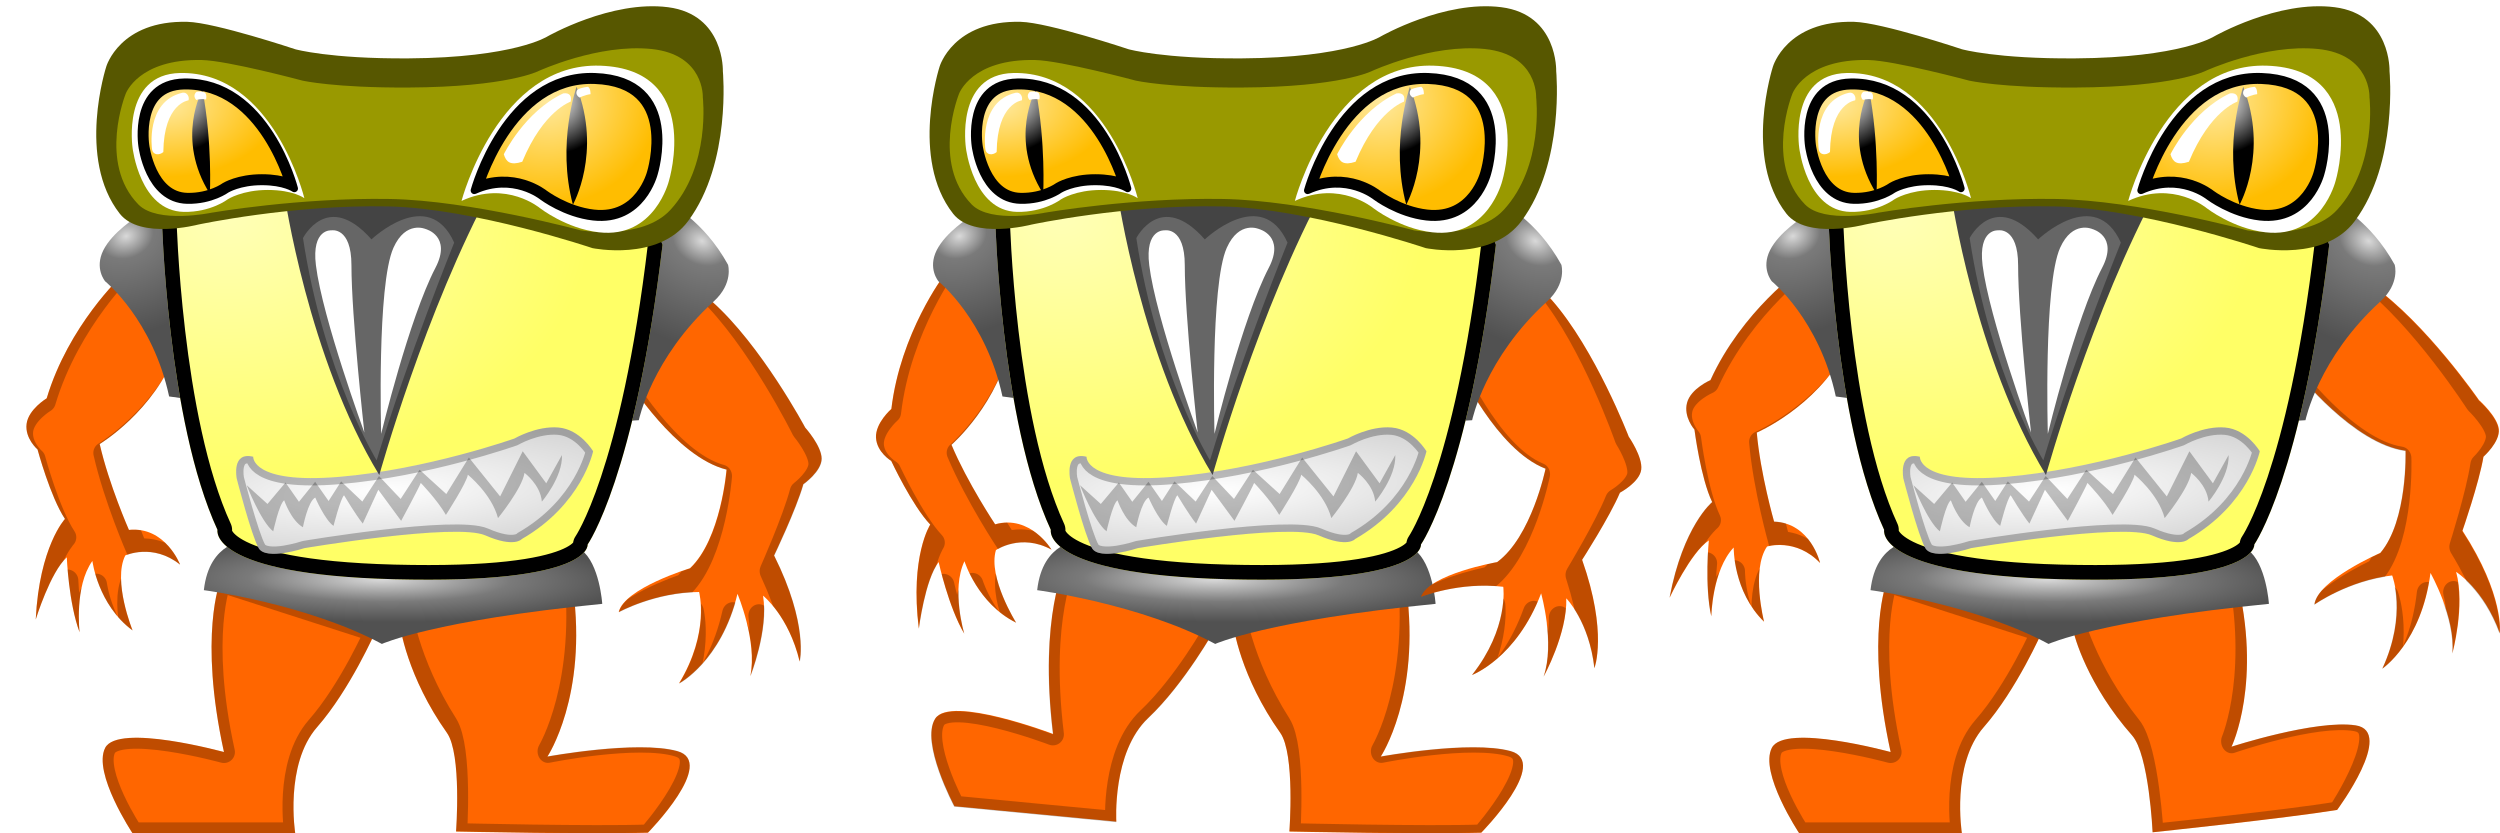 <?xml version="1.0" encoding="UTF-8" standalone="no"?>
<!-- Created with Inkscape (http://www.inkscape.org/) -->

<svg
   xmlns:dc="http://purl.org/dc/elements/1.1/"
   xmlns:cc="http://creativecommons.org/ns#"
   xmlns:rdf="http://www.w3.org/1999/02/22-rdf-syntax-ns#"
   xmlns:svg="http://www.w3.org/2000/svg"
   xmlns="http://www.w3.org/2000/svg"
   xmlns:xlink="http://www.w3.org/1999/xlink"
   xmlns:sodipodi="http://sodipodi.sourceforge.net/DTD/sodipodi-0.dtd"
   xmlns:inkscape="http://www.inkscape.org/namespaces/inkscape"
   id="svg3039"
   version="1.1"
   inkscape:version="0.48.4 r9939"
   width="342"
   height="114"
   sodipodi:docname="chamal.svg"
   inkscape:export-filename="/home/victor/aleva/super-bombinhas/data/img/sprite/chamal.png"
   inkscape:export-xdpi="90"
   inkscape:export-ydpi="90">
  <defs
     id="defs3043">
    <linearGradient
       id="linearGradient3890">
      <stop
         id="stop3892"
         offset="0"
         style="stop-color:#ffffff;stop-opacity:0;" />
      <stop
         id="stop3894"
         offset="1"
         style="stop-color:#cccccc;stop-opacity:1;" />
    </linearGradient>
    <linearGradient
       id="linearGradient4140">
      <stop
         style="stop-color:#d9d9d9;stop-opacity:1;"
         offset="0"
         id="stop4142" />
      <stop
         id="stop4144"
         offset="0.526"
         style="stop-color:#7a7a7a;stop-opacity:1;" />
      <stop
         id="stop4146"
         offset="1"
         style="stop-color:#515151;stop-opacity:1;" />
    </linearGradient>
    <linearGradient
       id="linearGradient4098">
      <stop
         id="stop4100"
         offset="0"
         style="stop-color:#666666;stop-opacity:1;" />
      <stop
         style="stop-color:#d9d9d9;stop-opacity:1;"
         offset="0.19"
         id="stop4102" />
      <stop
         style="stop-color:#989898;stop-opacity:1;"
         offset="0.229"
         id="stop4104" />
      <stop
         style="stop-color:#858585;stop-opacity:1;"
         offset="0.339"
         id="stop4106" />
      <stop
         style="stop-color:#ffffff;stop-opacity:1;"
         offset="0.461"
         id="stop4108" />
      <stop
         style="stop-color:#b1b1b1;stop-opacity:1;"
         offset="0.623"
         id="stop4110" />
      <stop
         id="stop4112"
         offset="1"
         style="stop-color:#666666;stop-opacity:1;" />
    </linearGradient>
    <linearGradient
       id="linearGradient4072">
      <stop
         id="stop4080"
         offset="0"
         style="stop-color:#d9d9d9;stop-opacity:1;" />
      <stop
         style="stop-color:#7a7a7a;stop-opacity:1;"
         offset="0.226"
         id="stop4126" />
      <stop
         style="stop-color:#515151;stop-opacity:1;"
         offset="1"
         id="stop4076" />
    </linearGradient>
    <linearGradient
       id="linearGradient4038">
      <stop
         style="stop-color:#ffffff;stop-opacity:1;"
         offset="0"
         id="stop4040" />
      <stop
         style="stop-color:#cccccc;stop-opacity:1;"
         offset="1"
         id="stop4042" />
    </linearGradient>
    <linearGradient
       id="linearGradient4010">
      <stop
         style="stop-color:#ffffb7;stop-opacity:1;"
         offset="0"
         id="stop4012" />
      <stop
         style="stop-color:#ffff66;stop-opacity:1;"
         offset="1"
         id="stop4014" />
    </linearGradient>
    <linearGradient
       id="linearGradient3932">
      <stop
         style="stop-color:#ffffff;stop-opacity:1;"
         offset="0"
         id="stop3934" />
      <stop
         style="stop-color:#ffffff;stop-opacity:0;"
         offset="1"
         id="stop3936" />
    </linearGradient>
    <linearGradient
       id="linearGradient3918">
      <stop
         style="stop-color:#ffffff;stop-opacity:1;"
         offset="0"
         id="stop3920" />
      <stop
         style="stop-color:#000000;stop-opacity:1;"
         offset="1"
         id="stop3922" />
    </linearGradient>
    <linearGradient
       id="linearGradient3908">
      <stop
         style="stop-color:#ffe99d;stop-opacity:1;"
         offset="0"
         id="stop3910" />
      <stop
         style="stop-color:#ffbd00;stop-opacity:1;"
         offset="1"
         id="stop3912" />
    </linearGradient>
    <filter
       inkscape:collect="always"
       id="filter3902"
       x="-0.079"
       width="1.158"
       y="-0.252"
       height="1.503"
       color-interpolation-filters="sRGB">
      <feGaussianBlur
         inkscape:collect="always"
         stdDeviation="2.636"
         id="feGaussianBlur3904" />
    </filter>
    <filter
       inkscape:collect="always"
       id="filter3970"
       x="-0.495"
       width="1.991"
       y="-0.145"
       height="1.29"
       color-interpolation-filters="sRGB">
      <feGaussianBlur
         inkscape:collect="always"
         stdDeviation="1.703"
         id="feGaussianBlur3972" />
    </filter>
    <filter
       inkscape:collect="always"
       id="filter3974"
       x="-0.608"
       width="2.216"
       y="-0.148"
       height="1.295"
       color-interpolation-filters="sRGB">
      <feGaussianBlur
         inkscape:collect="always"
         stdDeviation="1.703"
         id="feGaussianBlur3976" />
    </filter>
    <clipPath
       clipPathUnits="userSpaceOnUse"
       id="clipPath3980">
      <path
         sodipodi:nodetypes="cscscscscscsc"
         inkscape:connector-curvature="0"
         id="path3982"
         d="m 11.534,9.12 c 0,0 1.837,-6.364 11.104,-6.134 3.784,0.094 14.75,3.75 14.75,3.75 0,0 4.712,1.323 15.5,1.25 14.502,-0.098 19,-3 19,-3 0,0 8.75,-5 16.5,-4 7.75,1 7.5,8.75 7.5,8.75 0,0 1.195,12.504 -4.75,20.5 -4.136,5.564 -13.091,3.707 -13.091,3.707 0,0 -16.159,-5.457 -27.909,-5.707 -13.164,-0.28 -26.086,2.5 -26.086,2.5 0,0 -7.868,2.057 -10.664,-1.5 C 7.456,21.691 11.534,9.12 11.534,9.12 z"
         style="fill:#575700;fill-opacity:1;stroke:none" />
    </clipPath>
    <filter
       inkscape:collect="always"
       id="filter4006"
       x="-0.126"
       width="1.251"
       y="-0.078"
       height="1.155"
       color-interpolation-filters="sRGB">
      <feGaussianBlur
         inkscape:collect="always"
         stdDeviation="1.082"
         id="feGaussianBlur4008" />
    </filter>
    <filter
       inkscape:collect="always"
       id="filter4026"
       x="-0.107"
       width="1.215"
       y="-0.136"
       height="1.272"
       color-interpolation-filters="sRGB">
      <feGaussianBlur
         inkscape:collect="always"
         stdDeviation="3.064"
         id="feGaussianBlur4028" />
    </filter>
    <clipPath
       clipPathUnits="userSpaceOnUse"
       id="clipPath4032">
      <path
         sodipodi:nodetypes="ccsccccc"
         inkscape:connector-curvature="0"
         id="path4034"
         d="m 19.137,29.736 c 0,0 0.679,27.707 7.616,42.75 0,0 -1.348,6.088 24.134,6.75 27.251,0.708 26.5,-4.75 26.5,-4.75 0,0 6.5,-9.25 10.25,-41 l -2.75,-6.75 -63.25,-1.5 z"
         style="fill:url(#radialGradient4036);fill-opacity:1;stroke:none" />
    </clipPath>
    <radialGradient
       inkscape:collect="always"
       xlink:href="#linearGradient4010"
       id="radialGradient4036"
       gradientUnits="userSpaceOnUse"
       gradientTransform="matrix(-0.002,1.058,-1.453,-0.003,67.634,-3.633)"
       cx="31.422"
       cy="27.142"
       fx="31.422"
       fy="27.142"
       r="34.265" />
    <filter
       inkscape:collect="always"
       id="filter4048"
       x="-0.041"
       width="1.081"
       y="-0.115"
       height="1.229"
       color-interpolation-filters="sRGB">
      <feGaussianBlur
         inkscape:collect="always"
         stdDeviation="0.827"
         id="feGaussianBlur4050" />
    </filter>
    <filter
       inkscape:collect="always"
       id="filter4154"
       x="-0.176"
       width="1.352"
       y="-0.091"
       height="1.182"
       color-interpolation-filters="sRGB">
      <feGaussianBlur
         inkscape:collect="always"
         stdDeviation="2.032"
         id="feGaussianBlur4156" />
    </filter>
    <clipPath
       clipPathUnits="userSpaceOnUse"
       id="clipPath4160">
      <path
         inkscape:connector-curvature="0"
         id="path4162"
         d="m 83.946,52.389 c 0,0 6.331,9.488 13.149,11.07 0,0 -0.731,8.585 -4.87,12.199 0,0 -8.766,2.485 -9.497,5.422 0,0 4.87,-2.485 10.714,-2.485 0,0 1.461,4.97 -2.679,11.296 0,0 5.601,-2.711 7.792,-11.07 0,0 2.679,5.874 1.705,10.166 0,0 2.435,-5.648 1.705,-9.94 0,0 3.409,2.485 4.87,8.133 0,0 1.218,-4.518 -3.409,-13.103 0,0 2.922,-5.648 3.896,-8.811 0,0 2.435,-1.581 2.435,-3.163 0,-1.581 -2.192,-3.84 -2.192,-3.84 0,0 -5.844,-10.166 -12.419,-15.588 -6.575,-5.422 -11.201,9.714 -11.201,9.714 z"
         style="fill:#ff6600;fill-opacity:1;stroke:none" />
    </clipPath>
    <filter
       inkscape:collect="always"
       id="filter4166"
       x="-0.199"
       width="1.398"
       y="-0.086"
       height="1.172"
       color-interpolation-filters="sRGB">
      <feGaussianBlur
         inkscape:collect="always"
         stdDeviation="1.744"
         id="feGaussianBlur4168" />
    </filter>
    <clipPath
       clipPathUnits="userSpaceOnUse"
       id="clipPath4172">
      <path
         sodipodi:nodetypes="ccsccccccccccccc"
         inkscape:connector-curvature="0"
         id="path4174"
         d="m 12.749,39.232 c 0,0 -6.461,5.996 -9.134,14.879 0,0 -2.228,1.332 -2.451,3.109 -0.223,1.777 1.337,3.109 1.337,3.109 0,0 1.56,5.774 3.342,8.439 0,0 -3.119,3.331 -3.565,12.214 0,0 1.782,-5.774 3.787,-7.551 0,0 0.223,5.552 1.56,9.105 0,0 -0.668,-5.552 1.56,-8.661 0,0 0.668,5.33 4.901,8.439 0,0 -2.451,-5.996 -0.891,-9.105 0,0 3.342,-1.555 6.684,1.11 0,0 -1.782,-4.664 -6.238,-4.22 0,0 -2.451,-5.552 -3.565,-10.438 0,0 6.684,-3.997 9.357,-11.326 z"
         style="fill:#ff6600;fill-opacity:1;stroke:none" />
    </clipPath>
    <filter
       inkscape:collect="always"
       id="filter4178"
       x="-0.119"
       width="1.238"
       y="-0.121"
       height="1.242"
       color-interpolation-filters="sRGB">
      <feGaussianBlur
         inkscape:collect="always"
         stdDeviation="1.97"
         id="feGaussianBlur4180" />
    </filter>
    <clipPath
       clipPathUnits="userSpaceOnUse"
       id="clipPath4189">
      <path
         style="fill:#ff6600;fill-opacity:1;stroke:none"
         d="m 51.564,87.291 c 0,0.898 1.13,7.119 6.5,13.923 2.055,2.604 1.25,12.127 1.25,12.127 0,0 19,0.372 26.25,0.147 0,0 9.5,-8.681 4,-10.028 -5.5,-1.347 -17.75,0.674 -17.75,0.674 0,0 5.5,-7.411 3.5,-20.66 -2,-13.249 -23.75,3.818 -23.75,3.818 z"
         id="path4191"
         inkscape:connector-curvature="0"
         sodipodi:nodetypes="csccscsc" />
    </clipPath>
    <filter
       inkscape:collect="always"
       id="filter4195"
       x="-0.115"
       width="1.231"
       y="-0.125"
       height="1.25"
       color-interpolation-filters="sRGB">
      <feGaussianBlur
         inkscape:collect="always"
         stdDeviation="1.796"
         id="feGaussianBlur4197" />
    </filter>
    <clipPath
       clipPathUnits="userSpaceOnUse"
       id="clipPath4201">
      <path
         inkscape:connector-curvature="0"
         id="path4203"
         d="m 27.137,79.5 c 0,0 -3,7.413 0.5,23.38 0,0 -14.5,-3.992 -16.25,-0.57 -1.75,3.421 3.75,11.69 3.75,11.69 l 22.25,0 c 0,0 -1.5,-9.409 3,-14.541 4.5,-5.132 8,-13.116 8,-13.116 z"
         style="fill:#ff6600;fill-opacity:1;stroke:none" />
    </clipPath>
    <radialGradient
       inkscape:collect="always"
       xlink:href="#linearGradient3918"
       id="radialGradient4261"
       gradientUnits="userSpaceOnUse"
       gradientTransform="matrix(0.481,5.054,-5.206,0.496,89.869,-371.729)"
       cx="74.265"
       cy="20.029"
       fx="74.265"
       fy="20.029"
       r="1.41" />
    <radialGradient
       inkscape:collect="always"
       xlink:href="#linearGradient3908"
       id="radialGradient4264"
       gradientUnits="userSpaceOnUse"
       gradientTransform="matrix(0.012,0.933,-1.448,0.018,38.284,-4.343)"
       cx="19.728"
       cy="12.892"
       fx="19.728"
       fy="12.892"
       r="10.618" />
    <radialGradient
       inkscape:collect="always"
       xlink:href="#linearGradient3918"
       id="radialGradient4269"
       gradientUnits="userSpaceOnUse"
       gradientTransform="matrix(-0.08,5.077,-5.229,-0.083,183.585,-361.549)"
       cx="74.265"
       cy="20.029"
       fx="74.265"
       fy="20.029"
       r="1.41" />
    <radialGradient
       inkscape:collect="always"
       xlink:href="#linearGradient3908"
       id="radialGradient4272"
       gradientUnits="userSpaceOnUse"
       gradientTransform="matrix(0.131,1.121,-1.196,0.14,78.423,-68.031)"
       cx="71.377"
       cy="13.212"
       fx="71.377"
       fy="13.212"
       r="12.616" />
    <radialGradient
       inkscape:collect="always"
       xlink:href="#linearGradient4038"
       id="radialGradient4284"
       gradientUnits="userSpaceOnUse"
       gradientTransform="matrix(0.023,0.44,-1.951,0.101,170.915,37.792)"
       cx="52.252"
       cy="62.928"
       fx="52.252"
       fy="62.928"
       r="24.417" />
    <radialGradient
       inkscape:collect="always"
       xlink:href="#linearGradient4010"
       id="radialGradient4288"
       gradientUnits="userSpaceOnUse"
       gradientTransform="matrix(-0.002,1.058,-1.453,-0.003,67.634,-3.633)"
       cx="31.422"
       cy="27.142"
       fx="31.422"
       fy="27.142"
       r="34.265" />
    <radialGradient
       inkscape:collect="always"
       xlink:href="#linearGradient4072"
       id="radialGradient4291"
       gradientUnits="userSpaceOnUse"
       gradientTransform="matrix(-2.107,0.767,-0.605,-1.662,66.296,81.838)"
       cx="14.25"
       cy="36.38"
       fx="14.25"
       fy="36.38"
       r="7.499" />
    <radialGradient
       inkscape:collect="always"
       xlink:href="#linearGradient4072"
       id="radialGradient4294"
       gradientUnits="userSpaceOnUse"
       gradientTransform="matrix(-0.732,1.554,-2.019,-0.952,221.279,-70.686)"
       cx="86.42"
       cy="32.184"
       fx="86.42"
       fy="32.184"
       r="8.279" />
    <radialGradient
       inkscape:collect="always"
       xlink:href="#linearGradient4140"
       id="radialGradient4301"
       gradientUnits="userSpaceOnUse"
       gradientTransform="matrix(-0.002,0.214,-1.246,-0.013,141.98,69.752)"
       cx="48.955"
       cy="74.555"
       fx="48.955"
       fy="74.555"
       r="27.25" />
    <filter
       inkscape:collect="always"
       id="filter4341"
       x="-0.085"
       width="1.169"
       y="-0.111"
       height="1.222"
       color-interpolation-filters="sRGB">
      <feGaussianBlur
         inkscape:collect="always"
         stdDeviation="0.89"
         id="feGaussianBlur4343" />
    </filter>
    <filter
       inkscape:collect="always"
       id="filter4346"
       x="-0.18"
       width="1.36"
       y="-0.236"
       height="1.471"
       color-interpolation-filters="sRGB">
      <feGaussianBlur
         inkscape:collect="always"
         stdDeviation="1.89"
         id="feGaussianBlur4348" />
    </filter>
    <clipPath
       clipPathUnits="userSpaceOnUse"
       id="clipPath4350">
      <path
         sodipodi:nodetypes="cscscc"
         inkscape:connector-curvature="0"
         id="path4352"
         d="m 61.887,26.053 c 0,0 4.334,-15.989 16.471,-15.568 12.136,0.421 8.127,13.254 8.127,13.254 0,0 -1.677,6.671 -8.317,5.927 -3.865,-0.433 -6.961,-2.771 -6.961,-2.771 0,0 -3.98,-3.253 -9.319,-0.842 z"
         style="fill:#444444;fill-opacity:1;stroke:none" />
    </clipPath>
    <filter
       inkscape:collect="always"
       id="filter4356"
       x="-0.181"
       width="1.361"
       y="-0.234"
       height="1.468"
       color-interpolation-filters="sRGB">
      <feGaussianBlur
         inkscape:collect="always"
         stdDeviation="1.576"
         id="feGaussianBlur4358" />
    </filter>
    <clipPath
       clipPathUnits="userSpaceOnUse"
       id="clipPath4362">
      <path
         style="fill:#444444;fill-opacity:1;stroke:none"
         d="m 37.262,25.79 c 0,0 -1.33,-0.956 -4.433,-0.956 -3.103,0 -4.838,1.073 -4.838,1.073 0,0 -2.076,1.539 -5.358,1.477 -5.323,-0.101 -6.206,-7.436 -6.206,-7.436 0,0 -1.332,-8.578 5.763,-8.711 11.305,-0.212 15.073,14.554 15.073,14.554 z"
         id="path4364"
         inkscape:connector-curvature="0"
         sodipodi:nodetypes="cscscsc" />
    </clipPath>
    <filter
       inkscape:collect="always"
       id="filter4368"
       x="-0.085"
       width="1.17"
       y="-0.11"
       height="1.22"
       color-interpolation-filters="sRGB">
      <feGaussianBlur
         inkscape:collect="always"
         stdDeviation="0.742"
         id="feGaussianBlur4370" />
    </filter>
    <clipPath
       clipPathUnits="userSpaceOnUse"
       id="clipPath3878">
      <path
         style="fill:#444444;fill-opacity:1;stroke:none"
         d="m 31.637,62.486 c 0,0 -0.25,3.75 11.75,2.75 12,-1 24,-5.25 24,-5.25 0,0 3,-1.75 6,-1.5 3,0.25 4.75,3.25 4.75,3.25 0,0 -1.5,7.25 -9.75,12 0,0 -1,1.25 -5,-0.5 -4,-1.75 -24.75,1.75 -24.75,1.75 0,0 -5.25,1.75 -6.25,0 -1,-1.75 -3,-9.5 -3,-9.5 0,0 -0.75,-3.75 2.25,-3 z"
         id="path3880"
         inkscape:connector-curvature="0" />
    </clipPath>
    <filter
       inkscape:collect="always"
       id="filter3933"
       x="-0.06"
       width="1.12"
       y="-0.237"
       height="1.474"
       color-interpolation-filters="sRGB">
      <feGaussianBlur
         inkscape:collect="always"
         stdDeviation="1.082"
         id="feGaussianBlur3935" />
    </filter>
    <clipPath
       clipPathUnits="userSpaceOnUse"
       id="clipPath3937">
      <path
         style="fill:#000000;fill-opacity:1;stroke:none"
         d="m 30.75,66.375 c 0,0 1.938,5 3.625,6.312 0,0 0.812,-3.75 1.5,-4.25 0,0 0.938,2.75 2.562,3.688 0,0 0.688,-3.562 1.688,-4.062 0,0 1.312,3.062 2.5,3.875 0,0 0.938,-3.688 1.438,-4.188 0,0 1.562,2.625 2.562,3.875 L 48.75,67 l 3.125,4.25 c 0,0 2.375,-4.375 2.688,-5.188 0,0 2.25,2.312 3.438,4.375 0,0 2.875,-4.438 3,-5.5 0,0 3.25,2.625 4.125,5.938 0,0 3.312,-4.062 3.625,-6.188 0,0 2.188,1.625 2.375,3.938 0,0 2.875,-3.375 2.75,-6.375 l -2.152,3.867 -3.215,-4.383 -3.09,6.18 -4.277,-5.32 -3.09,4.992 -3.652,-3.32 -2.59,3.992 -2.965,-3.133 -2.277,3.492 -2.902,-2.758 -1.715,2.68 -1.84,-2.633 -2.215,2.742 -1.84,-2.633 -2.465,2.93 z"
         id="path3939"
         inkscape:connector-curvature="0"
         sodipodi:nodetypes="ccccccccccccccccccccccccccccccccc" />
    </clipPath>
    <radialGradient
       inkscape:collect="always"
       xlink:href="#linearGradient4140"
       id="radialGradient4348"
       gradientUnits="userSpaceOnUse"
       gradientTransform="matrix(-0.002,0.214,-1.246,-0.013,251.98,69.752)"
       cx="48.955"
       cy="74.555"
       fx="48.955"
       fy="74.555"
       r="27.25" />
    <radialGradient
       inkscape:collect="always"
       xlink:href="#linearGradient4072"
       id="radialGradient4350"
       gradientUnits="userSpaceOnUse"
       gradientTransform="matrix(-0.732,1.554,-2.019,-0.952,331.279,-70.686)"
       cx="86.42"
       cy="32.184"
       fx="86.42"
       fy="32.184"
       r="8.279" />
    <radialGradient
       inkscape:collect="always"
       xlink:href="#linearGradient4072"
       id="radialGradient4352"
       gradientUnits="userSpaceOnUse"
       gradientTransform="matrix(-2.107,0.767,-0.605,-1.662,176.296,81.838)"
       cx="14.25"
       cy="36.38"
       fx="14.25"
       fy="36.38"
       r="7.499" />
    <radialGradient
       inkscape:collect="always"
       xlink:href="#linearGradient4010"
       id="radialGradient4354"
       gradientUnits="userSpaceOnUse"
       gradientTransform="matrix(-0.002,1.058,-1.453,-0.003,177.634,-3.633)"
       cx="31.422"
       cy="27.142"
       fx="31.422"
       fy="27.142"
       r="34.265" />
    <radialGradient
       inkscape:collect="always"
       xlink:href="#linearGradient4038"
       id="radialGradient4356"
       gradientUnits="userSpaceOnUse"
       gradientTransform="matrix(0.023,0.44,-1.951,0.101,280.915,37.792)"
       cx="52.252"
       cy="62.928"
       fx="52.252"
       fy="62.928"
       r="24.417" />
    <radialGradient
       inkscape:collect="always"
       xlink:href="#linearGradient3908"
       id="radialGradient4358"
       gradientUnits="userSpaceOnUse"
       gradientTransform="matrix(0.131,1.121,-1.196,0.14,188.423,-68.031)"
       cx="71.377"
       cy="13.212"
       fx="71.377"
       fy="13.212"
       r="12.616" />
    <radialGradient
       inkscape:collect="always"
       xlink:href="#linearGradient3918"
       id="radialGradient4360"
       gradientUnits="userSpaceOnUse"
       gradientTransform="matrix(-0.08,5.077,-5.229,-0.083,293.585,-361.549)"
       cx="74.265"
       cy="20.029"
       fx="74.265"
       fy="20.029"
       r="1.41" />
    <radialGradient
       inkscape:collect="always"
       xlink:href="#linearGradient3908"
       id="radialGradient4362"
       gradientUnits="userSpaceOnUse"
       gradientTransform="matrix(0.012,0.933,-1.448,0.018,148.284,-4.343)"
       cx="19.728"
       cy="12.892"
       fx="19.728"
       fy="12.892"
       r="10.618" />
    <radialGradient
       inkscape:collect="always"
       xlink:href="#linearGradient3918"
       id="radialGradient4364"
       gradientUnits="userSpaceOnUse"
       gradientTransform="matrix(0.481,5.054,-5.206,0.496,199.869,-371.729)"
       cx="74.265"
       cy="20.029"
       fx="74.265"
       fy="20.029"
       r="1.41" />
    <radialGradient
       inkscape:collect="always"
       xlink:href="#linearGradient3918"
       id="radialGradient4392"
       gradientUnits="userSpaceOnUse"
       gradientTransform="matrix(0.481,5.054,-5.206,0.496,320.869,-371.729)"
       cx="74.265"
       cy="20.029"
       fx="74.265"
       fy="20.029"
       r="1.41" />
    <radialGradient
       inkscape:collect="always"
       xlink:href="#linearGradient3908"
       id="radialGradient4395"
       gradientUnits="userSpaceOnUse"
       gradientTransform="matrix(0.012,0.933,-1.448,0.018,269.284,-4.343)"
       cx="19.728"
       cy="12.892"
       fx="19.728"
       fy="12.892"
       r="10.618" />
    <radialGradient
       inkscape:collect="always"
       xlink:href="#linearGradient3918"
       id="radialGradient4400"
       gradientUnits="userSpaceOnUse"
       gradientTransform="matrix(-0.08,5.077,-5.229,-0.083,414.585,-361.549)"
       cx="74.265"
       cy="20.029"
       fx="74.265"
       fy="20.029"
       r="1.41" />
    <radialGradient
       inkscape:collect="always"
       xlink:href="#linearGradient3908"
       id="radialGradient4403"
       gradientUnits="userSpaceOnUse"
       gradientTransform="matrix(0.131,1.121,-1.196,0.14,309.423,-68.031)"
       cx="71.377"
       cy="13.212"
       fx="71.377"
       fy="13.212"
       r="12.616" />
    <radialGradient
       inkscape:collect="always"
       xlink:href="#linearGradient4038"
       id="radialGradient4415"
       gradientUnits="userSpaceOnUse"
       gradientTransform="matrix(0.023,0.44,-1.951,0.101,401.915,37.792)"
       cx="52.252"
       cy="62.928"
       fx="52.252"
       fy="62.928"
       r="24.417" />
    <radialGradient
       inkscape:collect="always"
       xlink:href="#linearGradient4010"
       id="radialGradient4419"
       gradientUnits="userSpaceOnUse"
       gradientTransform="matrix(-0.002,1.058,-1.453,-0.003,298.634,-3.633)"
       cx="31.422"
       cy="27.142"
       fx="31.422"
       fy="27.142"
       r="34.265" />
    <radialGradient
       inkscape:collect="always"
       xlink:href="#linearGradient4072"
       id="radialGradient4422"
       gradientUnits="userSpaceOnUse"
       gradientTransform="matrix(-2.107,0.767,-0.605,-1.662,297.296,81.838)"
       cx="14.25"
       cy="36.38"
       fx="14.25"
       fy="36.38"
       r="7.499" />
    <radialGradient
       inkscape:collect="always"
       xlink:href="#linearGradient4072"
       id="radialGradient4425"
       gradientUnits="userSpaceOnUse"
       gradientTransform="matrix(-0.732,1.554,-2.019,-0.952,452.279,-70.686)"
       cx="86.42"
       cy="32.184"
       fx="86.42"
       fy="32.184"
       r="8.279" />
    <radialGradient
       inkscape:collect="always"
       xlink:href="#linearGradient4140"
       id="radialGradient4432"
       gradientUnits="userSpaceOnUse"
       gradientTransform="matrix(-0.002,0.214,-1.246,-0.013,372.98,69.752)"
       cx="48.955"
       cy="74.555"
       fx="48.955"
       fy="74.555"
       r="27.25" />
  </defs>
  <sodipodi:namedview
     pagecolor="#ffffff"
     bordercolor="#666666"
     borderopacity="1"
     objecttolerance="10"
     gridtolerance="10"
     guidetolerance="10"
     inkscape:pageopacity="0"
     inkscape:pageshadow="2"
     inkscape:window-width="1366"
     inkscape:window-height="716"
     id="namedview3041"
     showgrid="false"
     inkscape:zoom="1"
     inkscape:cx="171"
     inkscape:cy="57"
     inkscape:window-x="0"
     inkscape:window-y="0"
     inkscape:window-maximized="1"
     inkscape:current-layer="svg3039"
     showguides="true"
     inkscape:guide-bbox="true" />
  <g
     id="g3941"
     transform="translate(3,-1.9796801e-6)">
    <path
       sodipodi:nodetypes="csccscsc"
       inkscape:connector-curvature="0"
       id="path3843"
       d="m 51.637,84.756 c 0,1 1.13,7.925 6.5,15.5 2.055,2.899 1.25,13.5 1.25,13.5 0,0 19,0.414 26.25,0.164 0,0 9.5,-9.664 4,-11.164 -5.5,-1.5 -17.75,0.75 -17.75,0.75 0,0 5.5,-8.25 3.5,-23 -2,-14.75 -23.75,4.25 -23.75,4.25 z"
       style="fill:#ff6600;fill-opacity:1;stroke:none" />
    <path
       inkscape:connector-curvature="0"
       id="path3841"
       d="m 27.137,79.5 c 0,0 -3,7.413 0.5,23.38 0,0 -14.5,-3.992 -16.25,-0.57 -1.75,3.421 3.75,11.69 3.75,11.69 l 22.25,0 c 0,0 -1.5,-9.409 3,-14.541 4.5,-5.132 8,-13.116 8,-13.116 z"
       style="fill:#ff6600;fill-opacity:1;stroke:none" />
    <path
       clip-path="url(#clipPath4189)"
       transform="matrix(1,0,0,1.113,0.073,-12.422)"
       style="opacity:0.5;fill:none;stroke:#000000;stroke-width:2.843;stroke-linejoin:round;stroke-miterlimit:4;stroke-opacity:1;stroke-dasharray:none;filter:url(#filter4178)"
       d="m 51.637,84.756 c 0,1 1.13,7.925 6.5,15.5 2.055,2.899 1.25,13.5 1.25,13.5 0,0 19,0.414 26.25,0.164 0,0 9.5,-9.664 4,-11.164 -5.5,-1.5 -17.75,0.75 -17.75,0.75 0,0 5.5,-8.25 3.5,-23 -2,-14.75 -23.75,4.25 -23.75,4.25 z"
       id="path4176"
       inkscape:connector-curvature="0"
       sodipodi:nodetypes="csccscsc" />
    <path
       clip-path="url(#clipPath4201)"
       style="opacity:0.5;fill:none;stroke:#000000;stroke-width:3;stroke-linejoin:round;stroke-miterlimit:4;stroke-opacity:1;stroke-dasharray:none;filter:url(#filter4195)"
       d="m 27.137,79.5 c 0,0 -3,7.413 0.5,23.38 0,0 -14.5,-3.992 -16.25,-0.57 -1.75,3.421 3.75,11.69 3.75,11.69 l 22.25,0 c 0,0 -1.5,-9.409 3,-14.541 4.5,-5.132 8,-13.116 8,-13.116 z"
       id="path4193"
       inkscape:connector-curvature="0" />
    <path
       sodipodi:nodetypes="cccccc"
       inkscape:connector-curvature="0"
       id="path3839"
       d="m 30.637,73.986 c 0,0 -5,0 -5.75,6.75 0,0 14.104,1.854 24.354,7.354 0,0 7.146,-3.232 30.146,-5.482 0,0 -0.354,-5.518 -2.884,-7.402 z"
       style="fill:url(#radialGradient4301);fill-opacity:1;stroke:none" />
    <path
       inkscape:connector-curvature="0"
       id="path3837"
       d="m 82.887,51.986 c 0,0 6.5,10.5 13.5,12.25 0,0 -0.75,9.5 -5,13.5 0,0 -9,2.75 -9.75,6 0,0 5,-2.75 11,-2.75 0,0 1.5,5.5 -2.75,12.5 0,0 5.75,-3 8,-12.25 0,0 2.75,6.5 1.75,11.25 0,0 2.5,-6.25 1.75,-11 0,0 3.5,2.75 5,9 0,0 1.25,-5 -3.5,-14.5 0,0 3,-6.25 4,-9.75 0,0 2.5,-1.75 2.5,-3.5 0,-1.75 -2.25,-4.25 -2.25,-4.25 0,0 -6,-11.25 -12.75,-17.25 -6.75,-6 -11.5,10.75 -11.5,10.75 z"
       style="fill:#ff6600;fill-opacity:1;stroke:none" />
    <path
       sodipodi:nodetypes="ccsccccccccccccc"
       inkscape:connector-curvature="0"
       id="path3835"
       d="m 13.637,37.736 c 0,0 -7.25,6.75 -10.25,16.75 0,0 -2.5,1.5 -2.75,3.5 -0.25,2 1.5,3.5 1.5,3.5 0,0 1.75,6.5 3.75,9.5 0,0 -3.5,3.75 -4,13.75 0,0 2,-6.5 4.25,-8.5 0,0 0.25,6.25 1.75,10.25 0,0 -0.75,-6.25 1.75,-9.75 0,0 0.75,6 5.5,9.5 0,0 -2.75,-6.75 -1,-10.25 0,0 3.75,-1.75 7.5,1.25 0,0 -2,-5.25 -7,-4.75 0,0 -2.75,-6.25 -4,-11.75 0,0 7.5,-4.5 10.5,-12.75 z"
       style="fill:#ff6600;fill-opacity:1;stroke:none" />
    <path
       clip-path="url(#clipPath4172)"
       transform="matrix(1.122,0,0,1.126,-0.668,-6.428)"
       style="opacity:0.5;fill:none;stroke:#000000;stroke-width:2.669;stroke-linejoin:round;stroke-miterlimit:4;stroke-opacity:1;stroke-dasharray:none;filter:url(#filter4166)"
       d="m 13.637,37.736 c 0,0 -7.25,6.75 -10.25,16.75 0,0 -2.5,1.5 -2.75,3.5 -0.25,2 1.5,3.5 1.5,3.5 0,0 1.75,6.5 3.75,9.5 0,0 -3.5,3.75 -4,13.75 0,0 2,-6.5 4.25,-8.5 0,0 0.25,6.25 1.75,10.25 0,0 -0.75,-6.25 1.75,-9.75 0,0 0.75,6 5.5,9.5 0,0 -2.75,-6.75 -1,-10.25 0,0 3.75,-1.75 7.5,1.25 0,0 -2,-5.25 -7,-4.75 0,0 -2.75,-6.25 -4,-11.75 0,0 7.5,-4.5 10.5,-12.75 z"
       id="path4164"
       inkscape:connector-curvature="0"
       sodipodi:nodetypes="ccsccccccccccccc" />
    <path
       clip-path="url(#clipPath4160)"
       transform="matrix(1.027,0,0,1.107,-3.297,-5.988)"
       style="opacity:0.5;fill:none;stroke:#000000;stroke-width:2.815;stroke-linejoin:round;stroke-miterlimit:4;stroke-opacity:1;stroke-dasharray:none;filter:url(#filter4154)"
       d="m 82.887,51.986 c 0,0 6.5,10.5 13.5,12.25 0,0 -0.75,9.5 -5,13.5 0,0 -9,2.75 -9.75,6 0,0 5,-2.75 11,-2.75 0,0 1.5,5.5 -2.75,12.5 0,0 5.75,-3 8,-12.25 0,0 2.75,6.5 1.75,11.25 0,0 2.5,-6.25 1.75,-11 0,0 3.5,2.75 5,9 0,0 1.25,-5 -3.5,-14.5 0,0 3,-6.25 4,-9.75 0,0 2.5,-1.75 2.5,-3.5 0,-1.75 -2.25,-4.25 -2.25,-4.25 0,0 -6,-11.25 -12.75,-17.25 -6.75,-6 -11.5,10.75 -11.5,10.75 z"
       id="path4148"
       inkscape:connector-curvature="0" />
    <path
       sodipodi:nodetypes="ccsccc"
       inkscape:connector-curvature="0"
       id="path3833"
       d="m 88.552,27.847 c 0,0 4.677,2.255 8.043,8.371 0,0 0.771,2.531 -1.957,5.018 -8.5,7.75 -10.25,16.25 -10.25,16.25 l -4.25,0.25 z"
       style="fill:url(#radialGradient4294);fill-opacity:1;stroke:none" />
    <path
       inkscape:connector-curvature="0"
       id="path3831"
       d="m 15.637,29.736 c 0,0 -3.25,2 -4.5,4.5 -1.25,2.5 0.25,4.25 0.25,4.25 0,0 6.5,5.25 8.75,15.75 l 5.5,0.75 -2.5,-27 z"
       style="fill:url(#radialGradient4291);fill-opacity:1;stroke:none" />
    <path
       sodipodi:nodetypes="ccsccccc"
       inkscape:connector-curvature="0"
       id="path3825"
       d="m 19.137,29.736 c 0,0 0.679,27.707 7.616,42.75 0,0 -1.348,6.088 24.134,6.75 27.251,0.708 26.5,-4.75 26.5,-4.75 0,0 6.5,-9.25 10.25,-41 l -2.75,-6.75 -63.25,-1.5 z"
       style="fill:url(#radialGradient4288);fill-opacity:1;stroke:none" />
    <path
       clip-path="url(#clipPath4032)"
       style="fill:none;stroke:#000000;stroke-width:4;stroke-linecap:round;stroke-linejoin:round;stroke-miterlimit:4;stroke-opacity:1;stroke-dasharray:none;filter:url(#filter4026)"
       d="m 19.137,29.736 c 0,0 0.679,27.707 7.616,42.75 0,0 -1.348,6.088 24.134,6.75 27.251,0.708 26.5,-4.75 26.5,-4.75 0,0 6.5,-9.25 10.25,-41 l -2.75,-6.75 -63.25,-1.5 z"
       id="path4020"
       inkscape:connector-curvature="0"
       sodipodi:nodetypes="ccsccccc" />
    <path
       inkscape:connector-curvature="0"
       id="path3829"
       d="m 31.637,62.486 c 0,0 -0.25,3.75 11.75,2.75 12,-1 24,-5.25 24,-5.25 0,0 3,-1.75 6,-1.5 3,0.25 4.75,3.25 4.75,3.25 0,0 -1.5,7.25 -9.75,12 0,0 -1,1.25 -5,-0.5 -4,-1.75 -24.75,1.75 -24.75,1.75 0,0 -5.25,1.75 -6.25,0 -1,-1.75 -3,-9.5 -3,-9.5 0,0 -0.75,-3.75 2.25,-3 z"
       style="fill:url(#radialGradient4284);fill-opacity:1;stroke:none" />
    <path
       clip-path="url(#clipPath3878)"
       style="opacity:0.5;fill:none;stroke:#000000;stroke-width:2;stroke-linejoin:round;stroke-miterlimit:4;stroke-opacity:1;stroke-dasharray:none;filter:url(#filter4048)"
       d="m 31.637,62.486 c 0,0 -0.25,3.75 11.75,2.75 12,-1 24,-5.25 24,-5.25 0,0 3,-1.75 6,-1.5 3,0.25 4.75,3.25 4.75,3.25 0,0 -1.5,7.25 -9.75,12 0,0 -1,1.25 -5,-0.5 -4,-1.75 -24.75,1.75 -24.75,1.75 0,0 -5.25,1.75 -6.25,0 -1,-1.75 -3,-9.5 -3,-9.5 0,0 -0.75,-3.75 2.25,-3 z"
       id="path4046"
       inkscape:connector-curvature="0" />
    <path
       sodipodi:nodetypes="cccc"
       inkscape:connector-curvature="0"
       id="path3827"
       d="m 35.887,26.486 c 0,0 3.25,22.5 13,38.5 0,0 6.25,-22.5 15.5,-39.5 z"
       style="fill:#444444;fill-opacity:1;stroke:none" />
    <path
       inkscape:connector-curvature="0"
       id="path3984"
       d="m 48.525,62.979 c 0,0 -7.248,-11.844 -10.076,-30.406 0,0 3.359,-6.629 9.369,0.177 0,0 7.778,-7.425 11.314,0.442 0,0 -6.364,15.733 -10.607,29.787 z"
       style="fill:#666666;fill-opacity:1;stroke:none;filter:url(#filter4006)" />
    <path
       sodipodi:nodetypes="cscsc"
       inkscape:connector-curvature="0"
       id="path3950"
       d="m 46.846,59.178 c 0,0 -5.743,-15.68 -6.629,-22.893 -0.619,-5.038 2.121,-4.773 2.121,-4.773 0,0 2.74,-0.53 2.74,4.773 0,7.071 1.768,22.893 1.768,22.893 z"
       style="fill:#ffffff;fill-opacity:1;stroke:none;filter:url(#filter3974)" />
    <path
       sodipodi:nodetypes="cscsc"
       inkscape:connector-curvature="0"
       id="path3952"
       d="m 49.144,59.355 c 0,0 -0.599,-20.368 1.679,-25.456 1.704,-3.806 4.419,-2.563 4.419,-2.563 0,0 3.601,0.938 1.326,5.303 -3.621,6.949 -7.425,22.716 -7.425,22.716 z"
       style="fill:#ffffff;fill-opacity:1;stroke:none;filter:url(#filter3970)" />
    <path
       sodipodi:nodetypes="cscscscscscsc"
       inkscape:connector-curvature="0"
       id="path3817"
       d="m 11.534,9.12 c 0,0 1.837,-6.364 11.104,-6.134 3.784,0.094 14.75,3.75 14.75,3.75 0,0 4.712,1.323 15.5,1.25 14.502,-0.098 19,-3 19,-3 0,0 8.75,-5 16.5,-4 7.75,1 7.5,8.75 7.5,8.75 0,0 1.195,12.504 -4.75,20.5 -4.136,5.564 -13.091,3.707 -13.091,3.707 0,0 -16.159,-5.457 -27.909,-5.707 -13.164,-0.28 -26.086,2.5 -26.086,2.5 0,0 -7.868,2.057 -10.664,-1.5 C 7.456,21.691 11.534,9.12 11.534,9.12 z"
       style="fill:#575700;fill-opacity:1;stroke:none" />
    <path
       clip-path="url(#clipPath3980)"
       style="fill:#999900;fill-opacity:1;stroke:none;filter:url(#filter3902)"
       d="m 14.196,12.828 c 0,0 1.719,-4.791 10.392,-4.618 3.542,0.071 13.805,2.823 13.805,2.823 0,0 4.41,0.996 14.507,0.941 13.572,-0.074 17.782,-2.259 17.782,-2.259 0,0 8.189,-3.764 15.443,-3.012 7.253,0.753 7.019,6.588 7.019,6.588 0,0 1.118,9.414 -4.446,15.434 -3.871,4.189 -12.252,2.791 -12.252,2.791 0,0 -15.123,-4.108 -26.12,-4.297 -12.321,-0.211 -24.414,1.882 -24.414,1.882 0,0 -7.364,1.549 -9.981,-1.129 -5.552,-5.681 -1.735,-15.145 -1.735,-15.145 z"
       id="path3892"
       inkscape:connector-curvature="0"
       sodipodi:nodetypes="cscscscscscsc" />
    <path
       sodipodi:nodetypes="cscscc"
       inkscape:connector-curvature="0"
       id="path3819"
       d="m 60.137,27.486 c 0,0 5,-19 19,-18.5 14,0.5 9.375,15.75 9.375,15.75 0,0 -1.934,7.928 -9.595,7.043 -4.459,-0.515 -8.03,-3.293 -8.03,-3.293 0,0 -4.591,-3.866 -10.75,-1 z"
       style="fill:#ffffff;fill-opacity:1;stroke:none" />
    <path
       sodipodi:nodetypes="cscscsc"
       inkscape:connector-curvature="0"
       id="path3823"
       d="m 38.637,27.111 c 0,0 -1.5,-1.125 -5,-1.125 -3.5,0 -5.457,1.263 -5.457,1.263 0,0 -2.341,1.811 -6.043,1.737 -6.004,-0.119 -7,-8.75 -7,-8.75 0,0 -1.502,-10.093 6.5,-10.25 12.75,-0.25 17,17.125 17,17.125 z"
       style="fill:#ffffff;fill-opacity:1;stroke:none" />
    <path
       clip-path="none"
       style="fill:url(#radialGradient4272);fill-opacity:1;stroke:none"
       d="m 61.887,26.053 c 0,0 4.334,-15.989 16.471,-15.568 12.136,0.421 8.127,13.254 8.127,13.254 0,0 -1.677,6.671 -8.317,5.927 -3.865,-0.433 -6.961,-2.771 -6.961,-2.771 0,0 -3.98,-3.253 -9.319,-0.842 z"
       id="path3906"
       inkscape:connector-curvature="0"
       sodipodi:nodetypes="cscscc" />
    <path
       inkscape:connector-curvature="0"
       id="path3916"
       d="m 75.875,11.875 c 0,0 -2.75,7.75 -0.5,16.125 0,0 4,-7.125 0.5,-16.125 z"
       style="fill:url(#radialGradient4269);fill-opacity:1;stroke:none" />
    <path
       sodipodi:nodetypes="ccccc"
       inkscape:connector-curvature="0"
       id="path3926"
       d="m 74.052,12.775 c 0.935,-0.131 1.184,0.445 1.014,1.131 0,0 -3.715,1.206 -6.623,8.221 -1.636,0.542 -2.211,0.024 -2.522,-1.025 0,0 2.831,-5.831 8.131,-8.327 z"
       style="fill:#ffffff;fill-opacity:1;stroke:none" />
    <path
       inkscape:connector-curvature="0"
       id="path3928"
       d="m 75.992,12.266 c 0,0 -0.464,0.619 0.287,1.083 0,0 0.729,-0.376 1.503,-0.464 0,0 0.044,-0.795 -0.354,-1.016 0,0 -0.884,0.088 -1.436,0.398 z"
       style="fill:#ffffff;fill-opacity:1;stroke:none" />
    <path
       style="fill:url(#radialGradient4264);fill-opacity:1;stroke:none"
       d="m 37.262,25.79 c 0,0 -1.33,-0.956 -4.433,-0.956 -3.103,0 -4.838,1.073 -4.838,1.073 0,0 -2.076,1.539 -5.358,1.477 -5.323,-0.101 -6.206,-7.436 -6.206,-7.436 0,0 -1.332,-8.578 5.763,-8.711 11.305,-0.212 15.073,14.554 15.073,14.554 z"
       id="path3930"
       inkscape:connector-curvature="0"
       sodipodi:nodetypes="cscscsc" />
    <path
       sodipodi:nodetypes="ccc"
       style="fill:url(#radialGradient4261);fill-opacity:1;stroke:none"
       d="m 24.691,12.281 c 0,0 -3.733,6.681 1.019,14.225 0,0 0.36,-6.905 -1.019,-14.225 z"
       id="path3940"
       inkscape:connector-curvature="0" />
    <path
       style="fill:#ffffff;fill-opacity:1;stroke:none"
       d="m 21.947,12.687 c 0.669,-0.131 1.007,0.621 0.837,1.042 0,0 -3.362,0.367 -3.441,7.072 -0.531,0.454 -1.416,0.466 -1.549,-0.406 0,0 -0.926,-6.493 4.153,-7.708 z"
       id="path3944"
       inkscape:connector-curvature="0"
       sodipodi:nodetypes="ccccc" />
    <path
       sodipodi:nodetypes="ccccc"
       style="fill:#ffffff;fill-opacity:1;stroke:none"
       d="m 23.901,12.558 c 0,0 -0.633,0.444 -0.063,1.118 0,0 0.589,-0.219 1.351,-0.064 0,0 0.156,-0.61 -0.154,-0.943 0,0 -0.514,-0.234 -1.135,-0.111 z"
       id="path3946"
       inkscape:connector-curvature="0" />
    <path
       clip-path="url(#clipPath4362)"
       sodipodi:nodetypes="cscscsc"
       inkscape:connector-curvature="0"
       id="path4354"
       d="m 37.262,25.79 c 0,0 -1.33,-0.956 -4.433,-0.956 -3.103,0 -4.838,1.073 -4.838,1.073 0,0 -2.076,1.539 -5.358,1.477 -5.323,-0.101 -6.206,-7.436 -6.206,-7.436 0,0 -1.332,-8.578 5.763,-8.711 11.305,-0.212 15.073,14.554 15.073,14.554 z"
       style="fill:none;stroke:#000000;stroke-width:2;stroke-linejoin:round;stroke-miterlimit:4;stroke-opacity:1;stroke-dasharray:none;filter:url(#filter4356)" />
    <path
       clip-path="url(#clipPath4350)"
       sodipodi:nodetypes="cscscc"
       inkscape:connector-curvature="0"
       id="path4307"
       d="m 61.887,26.053 c 0,0 4.334,-15.989 16.471,-15.568 12.136,0.421 8.127,13.254 8.127,13.254 0,0 -1.677,6.671 -8.317,5.927 -3.865,-0.433 -6.961,-2.771 -6.961,-2.771 0,0 -3.98,-3.253 -9.319,-0.842 z"
       style="fill:none;stroke:#000000;stroke-width:2;stroke-linejoin:round;stroke-miterlimit:4;stroke-opacity:1;stroke-dasharray:none;filter:url(#filter4346)" />
    <path
       sodipodi:nodetypes="cscscc"
       inkscape:connector-curvature="0"
       id="path4327"
       d="m 61.887,26.053 c 0,0 4.334,-15.989 16.471,-15.568 12.136,0.421 8.127,13.254 8.127,13.254 0,0 -1.677,6.671 -8.317,5.927 -3.865,-0.433 -6.961,-2.771 -6.961,-2.771 0,0 -3.98,-3.253 -9.319,-0.842 z"
       style="fill:none;stroke:#000000;stroke-linejoin:round;stroke-opacity:1;filter:url(#filter4341)" />
    <path
       sodipodi:nodetypes="cscscsc"
       inkscape:connector-curvature="0"
       id="path4366"
       d="m 37.262,25.79 c 0,0 -1.33,-0.956 -4.433,-0.956 -3.103,0 -4.838,1.073 -4.838,1.073 0,0 -2.076,1.539 -5.358,1.477 -5.323,-0.101 -6.206,-7.436 -6.206,-7.436 0,0 -1.332,-8.578 5.763,-8.711 11.305,-0.212 15.073,14.554 15.073,14.554 z"
       style="fill:none;stroke:#000000;stroke-linejoin:round;stroke-opacity:1;filter:url(#filter4368)" />
    <path
       clip-path="url(#clipPath3937)"
       style="opacity:0.5;fill:#000000;fill-opacity:1;stroke:none;filter:url(#filter3933)"
       d="m 30.75,66.375 c 0,0 1.938,5 3.625,6.312 0,0 0.812,-3.75 1.5,-4.25 0,0 0.938,2.75 2.562,3.688 0,0 0.688,-3.562 1.688,-4.062 0,0 1.312,3.062 2.5,3.875 0,0 0.938,-3.688 1.438,-4.188 0,0 1.562,2.625 2.562,3.875 L 48.75,67 l 3.125,4.25 c 0,0 2.375,-4.375 2.688,-5.188 0,0 2.25,2.312 3.438,4.375 0,0 2.875,-4.438 3,-5.5 0,0 3.25,2.625 4.125,5.938 0,0 3.312,-4.062 3.625,-6.188 0,0 2.188,1.625 2.375,3.938 0,0 2.875,-3.375 2.75,-6.375 l -2.152,3.867 -3.215,-4.383 -3.09,6.18 -4.277,-5.32 -3.09,4.992 -3.652,-3.32 -2.59,3.992 -2.965,-3.133 -2.277,3.492 -2.902,-2.758 -1.715,2.68 -1.84,-2.633 -2.215,2.742 -1.84,-2.633 -2.465,2.93 z"
       id="path3919"
       inkscape:connector-curvature="0"
       sodipodi:nodetypes="ccccccccccccccccccccccccccccccccc" />
  </g>
  <g
     id="g4310"
     transform="translate(7,-1.9796801e-6)">
    <path
       style="fill:#ff6600;fill-opacity:1;stroke:none"
       d="m 161.637,84.756 c 0,1 1.13,7.925 6.5,15.5 2.055,2.899 1.25,13.5 1.25,13.5 0,0 19,0.414 26.25,0.164 0,0 9.5,-9.664 4,-11.164 -5.5,-1.5 -17.75,0.75 -17.75,0.75 0,0 5.5,-8.25 3.5,-23 -2,-14.75 -23.75,4.25 -23.75,4.25 z"
       id="path3981"
       inkscape:connector-curvature="0"
       sodipodi:nodetypes="csccscsc" />
    <path
       style="fill:#ff6600;fill-opacity:1;stroke:none"
       d="m 138.781,77.083 c 0,0 -3.688,7.096 -1.714,23.323 0,0 -14.057,-5.346 -16.123,-2.105 -2.066,3.241 2.627,11.992 2.627,11.992 l 22.15,2.105 c 0,0 -0.603,-9.509 4.362,-14.192 4.965,-4.683 9.205,-12.3 9.205,-12.3 z"
       id="path3983"
       inkscape:connector-curvature="0" />
    <path
       sodipodi:nodetypes="csccscsc"
       inkscape:connector-curvature="0"
       id="path3985"
       d="m 51.637,84.756 c 0,1 1.13,7.925 6.5,15.5 2.055,2.899 1.25,13.5 1.25,13.5 0,0 19,0.414 26.25,0.164 0,0 9.5,-9.664 4,-11.164 -5.5,-1.5 -17.75,0.75 -17.75,0.75 0,0 5.5,-8.25 3.5,-23 -2,-14.75 -23.75,4.25 -23.75,4.25 z"
       style="opacity:0.5;fill:none;stroke:#000000;stroke-width:2.843;stroke-linejoin:round;stroke-miterlimit:4;stroke-opacity:1;stroke-dasharray:none;filter:url(#filter4178)"
       transform="matrix(1,0,0,1.113,110.073,-12.422)"
       clip-path="url(#clipPath4189)" />
    <path
       transform="matrix(0.996,0.095,-0.095,0.996,119.288,-4.628)"
       inkscape:connector-curvature="0"
       id="path3987"
       d="m 27.137,79.5 c 0,0 -3,7.413 0.5,23.38 0,0 -14.5,-3.992 -16.25,-0.57 -1.75,3.421 3.75,11.69 3.75,11.69 l 22.25,0 c 0,0 -1.5,-9.409 3,-14.541 4.5,-5.132 8,-13.116 8,-13.116 z"
       style="opacity:0.5;fill:none;stroke:#000000;stroke-width:3;stroke-linejoin:round;stroke-miterlimit:4;stroke-opacity:1;stroke-dasharray:none;filter:url(#filter4195)"
       clip-path="url(#clipPath4201)" />
    <path
       style="fill:url(#radialGradient4348);fill-opacity:1;stroke:none"
       d="m 140.637,73.986 c 0,0 -5,0 -5.75,6.75 0,0 14.104,1.854 24.354,7.354 0,0 7.146,-3.232 30.146,-5.482 0,0 -0.354,-5.518 -2.884,-7.402 z"
       id="path3989"
       inkscape:connector-curvature="0"
       sodipodi:nodetypes="cccccc" />
    <path
       style="fill:#ff6600;fill-opacity:1;stroke:none"
       d="m 192.551,50.291 c 0,0 5.154,11.222 11.885,13.823 0,0 -1.917,9.335 -6.628,12.78 0,0 -9.271,1.618 -10.416,4.751 0,0 5.301,-2.112 11.255,-1.371 0,0 0.81,5.643 -4.272,12.065 0,0 6.076,-2.267 9.451,-11.169 0,0 1.927,6.79 0.348,11.38 0,0 3.252,-5.894 3.094,-10.7 0,0 3.134,3.161 3.851,9.548 0,0 1.858,-4.807 -1.684,-14.821 0,0 3.748,-5.832 5.173,-9.182 0,0 2.697,-1.428 2.913,-3.165 0.216,-1.737 -1.708,-4.495 -1.708,-4.495 0,0 -4.566,-11.905 -10.524,-18.692 -5.958,-6.787 -12.739,9.248 -12.739,9.248 z"
       id="path3991"
       inkscape:connector-curvature="0" />
    <path
       style="fill:#ff6600;fill-opacity:1;stroke:none"
       d="m 122.134,37.669 c 0,0 -5.973,7.902 -7.198,18.27 0,0 -2.203,1.91 -2.103,3.923 0.1,2.013 2.083,3.188 2.083,3.188 0,0 2.848,6.099 5.337,8.708 0,0 -2.799,4.299 -1.562,14.235 0,0 0.846,-6.748 2.716,-9.107 0,0 1.327,6.113 3.496,9.793 0,0 -1.82,-6.026 0.037,-9.906 0,0 1.776,5.78 7.06,8.406 0,0 -3.876,-6.173 -2.758,-9.923 0,0 3.391,-2.372 7.603,-0.066 0,0 -2.878,-4.825 -7.716,-3.468 0,0 -3.79,-5.68 -5.972,-10.881 0,0 6.609,-5.729 8.137,-14.374 z"
       id="path3993"
       inkscape:connector-curvature="0"
       sodipodi:nodetypes="ccsccccccccccccc" />
    <path
       sodipodi:nodetypes="ccsccccccccccccc"
       inkscape:connector-curvature="0"
       id="path3995"
       d="m 13.637,37.736 c 0,0 -7.25,6.75 -10.25,16.75 0,0 -2.5,1.5 -2.75,3.5 -0.25,2 1.5,3.5 1.5,3.5 0,0 1.75,6.5 3.75,9.5 0,0 -3.5,3.75 -4,13.75 0,0 2,-6.5 4.25,-8.5 0,0 0.25,6.25 1.75,10.25 0,0 -0.75,-6.25 1.75,-9.75 0,0 0.75,6 5.5,9.5 0,0 -2.75,-6.75 -1,-10.25 0,0 3.75,-1.75 7.5,1.25 0,0 -2,-5.25 -7,-4.75 0,0 -2.75,-6.25 -4,-11.75 0,0 7.5,-4.5 10.5,-12.75 z"
       style="opacity:0.5;fill:none;stroke:#000000;stroke-width:2.669;stroke-linejoin:round;stroke-miterlimit:4;stroke-opacity:1;stroke-dasharray:none;filter:url(#filter4166)"
       transform="matrix(1.105,-0.194,0.195,1.109,100.405,-3.355)"
       clip-path="url(#clipPath4172)" />
    <path
       inkscape:connector-curvature="0"
       id="path3997"
       d="m 82.887,51.986 c 0,0 6.5,10.5 13.5,12.25 0,0 -0.75,9.5 -5,13.5 0,0 -9,2.75 -9.75,6 0,0 5,-2.75 11,-2.75 0,0 1.5,5.5 -2.75,12.5 0,0 5.75,-3 8,-12.25 0,0 2.75,6.5 1.75,11.25 0,0 2.5,-6.25 1.75,-11 0,0 3.5,2.75 5,9 0,0 1.25,-5 -3.5,-14.5 0,0 3,-6.25 4,-9.75 0,0 2.5,-1.75 2.5,-3.5 0,-1.75 -2.25,-4.25 -2.25,-4.25 0,0 -6,-11.25 -12.75,-17.25 -6.75,-6 -11.5,10.75 -11.5,10.75 z"
       style="opacity:0.5;fill:none;stroke:#000000;stroke-width:2.815;stroke-linejoin:round;stroke-miterlimit:4;stroke-opacity:1;stroke-dasharray:none;filter:url(#filter4154)"
       transform="matrix(1.019,0.127,-0.137,1.098,114.181,-17.878)"
       clip-path="url(#clipPath4160)" />
    <path
       style="fill:url(#radialGradient4350);fill-opacity:1;stroke:none"
       d="m 198.552,27.847 c 0,0 4.677,2.255 8.043,8.371 0,0 0.771,2.531 -1.957,5.018 -8.5,7.75 -10.25,16.25 -10.25,16.25 l -4.25,0.25 z"
       id="path3999"
       inkscape:connector-curvature="0"
       sodipodi:nodetypes="ccsccc" />
    <path
       style="fill:url(#radialGradient4352);fill-opacity:1;stroke:none"
       d="m 125.637,29.736 c 0,0 -3.25,2 -4.5,4.5 -1.25,2.5 0.25,4.25 0.25,4.25 0,0 6.5,5.25 8.75,15.75 l 5.5,0.75 -2.5,-27 z"
       id="path4001"
       inkscape:connector-curvature="0" />
    <path
       style="fill:url(#radialGradient4354);fill-opacity:1;stroke:none"
       d="m 129.137,29.736 c 0,0 0.679,27.707 7.616,42.75 0,0 -1.348,6.088 24.134,6.75 27.251,0.708 26.5,-4.75 26.5,-4.75 0,0 6.5,-9.25 10.25,-41 l -2.75,-6.75 -63.25,-1.5 z"
       id="path4003"
       inkscape:connector-curvature="0"
       sodipodi:nodetypes="ccsccccc" />
    <path
       transform="translate(110,0)"
       sodipodi:nodetypes="ccsccccc"
       inkscape:connector-curvature="0"
       id="path4005"
       d="m 19.137,29.736 c 0,0 0.679,27.707 7.616,42.75 0,0 -1.348,6.088 24.134,6.75 27.251,0.708 26.5,-4.75 26.5,-4.75 0,0 6.5,-9.25 10.25,-41 l -2.75,-6.75 -63.25,-1.5 z"
       style="fill:none;stroke:#000000;stroke-width:4;stroke-linecap:round;stroke-linejoin:round;stroke-miterlimit:4;stroke-opacity:1;stroke-dasharray:none;filter:url(#filter4026)"
       clip-path="url(#clipPath4032)" />
    <path
       style="fill:url(#radialGradient4356);fill-opacity:1;stroke:none"
       d="m 141.637,62.486 c 0,0 -0.25,3.75 11.75,2.75 12,-1 24,-5.25 24,-5.25 0,0 3,-1.75 6,-1.5 3,0.25 4.75,3.25 4.75,3.25 0,0 -1.5,7.25 -9.75,12 0,0 -1,1.25 -5,-0.5 -4,-1.75 -24.75,1.75 -24.75,1.75 0,0 -5.25,1.75 -6.25,0 -1,-1.75 -3,-9.5 -3,-9.5 0,0 -0.75,-3.75 2.25,-3 z"
       id="path4007"
       inkscape:connector-curvature="0" />
    <path
       transform="translate(110,0)"
       inkscape:connector-curvature="0"
       id="path4009"
       d="m 31.637,62.486 c 0,0 -0.25,3.75 11.75,2.75 12,-1 24,-5.25 24,-5.25 0,0 3,-1.75 6,-1.5 3,0.25 4.75,3.25 4.75,3.25 0,0 -1.5,7.25 -9.75,12 0,0 -1,1.25 -5,-0.5 -4,-1.75 -24.75,1.75 -24.75,1.75 0,0 -5.25,1.75 -6.25,0 -1,-1.75 -3,-9.5 -3,-9.5 0,0 -0.75,-3.75 2.25,-3 z"
       style="opacity:0.5;fill:none;stroke:#000000;stroke-width:2;stroke-linejoin:round;stroke-miterlimit:4;stroke-opacity:1;stroke-dasharray:none;filter:url(#filter4048)"
       clip-path="url(#clipPath3878)" />
    <path
       style="fill:#444444;fill-opacity:1;stroke:none"
       d="m 145.887,26.486 c 0,0 3.25,22.5 13,38.5 0,0 6.25,-22.5 15.5,-39.5 z"
       id="path4011"
       inkscape:connector-curvature="0"
       sodipodi:nodetypes="cccc" />
    <path
       style="fill:#666666;fill-opacity:1;stroke:none;filter:url(#filter4006)"
       d="m 158.525,62.979 c 0,0 -7.248,-11.844 -10.076,-30.406 0,0 3.359,-6.629 9.369,0.177 0,0 7.778,-7.425 11.314,0.442 0,0 -6.364,15.733 -10.607,29.787 z"
       id="path4013"
       inkscape:connector-curvature="0" />
    <path
       style="fill:#ffffff;fill-opacity:1;stroke:none;filter:url(#filter3974)"
       d="m 156.846,59.178 c 0,0 -5.743,-15.68 -6.629,-22.893 -0.619,-5.038 2.121,-4.773 2.121,-4.773 0,0 2.74,-0.53 2.74,4.773 0,7.071 1.768,22.893 1.768,22.893 z"
       id="path4015"
       inkscape:connector-curvature="0"
       sodipodi:nodetypes="cscsc" />
    <path
       style="fill:#ffffff;fill-opacity:1;stroke:none;filter:url(#filter3970)"
       d="m 159.144,59.355 c 0,0 -0.599,-20.368 1.679,-25.456 1.704,-3.806 4.419,-2.563 4.419,-2.563 0,0 3.601,0.938 1.326,5.303 -3.621,6.949 -7.425,22.716 -7.425,22.716 z"
       id="path4017"
       inkscape:connector-curvature="0"
       sodipodi:nodetypes="cscsc" />
    <path
       style="fill:#575700;fill-opacity:1;stroke:none"
       d="m 121.534,9.12 c 0,0 1.837,-6.364 11.104,-6.134 3.784,0.094 14.75,3.75 14.75,3.75 0,0 4.712,1.323 15.5,1.25 14.502,-0.098 19,-3 19,-3 0,0 8.75,-5 16.5,-4 7.75,1 7.5,8.75 7.5,8.75 0,0 1.195,12.504 -4.75,20.5 -4.136,5.564 -13.091,3.707 -13.091,3.707 0,0 -16.159,-5.457 -27.909,-5.707 -13.164,-0.28 -26.086,2.5 -26.086,2.5 0,0 -7.868,2.057 -10.664,-1.5 -5.932,-7.546 -1.854,-20.116 -1.854,-20.116 z"
       id="path4019"
       inkscape:connector-curvature="0"
       sodipodi:nodetypes="cscscscscscsc" />
    <path
       transform="translate(110,0)"
       sodipodi:nodetypes="cscscscscscsc"
       inkscape:connector-curvature="0"
       id="path4021"
       d="m 14.196,12.828 c 0,0 1.719,-4.791 10.392,-4.618 3.542,0.071 13.805,2.823 13.805,2.823 0,0 4.41,0.996 14.507,0.941 13.572,-0.074 17.782,-2.259 17.782,-2.259 0,0 8.189,-3.764 15.443,-3.012 7.253,0.753 7.019,6.588 7.019,6.588 0,0 1.118,9.414 -4.446,15.434 -3.871,4.189 -12.252,2.791 -12.252,2.791 0,0 -15.123,-4.108 -26.12,-4.297 -12.321,-0.211 -24.414,1.882 -24.414,1.882 0,0 -7.364,1.549 -9.981,-1.129 -5.552,-5.681 -1.735,-15.145 -1.735,-15.145 z"
       style="fill:#999900;fill-opacity:1;stroke:none;filter:url(#filter3902)"
       clip-path="url(#clipPath3980)" />
    <path
       style="fill:#ffffff;fill-opacity:1;stroke:none"
       d="m 170.137,27.486 c 0,0 5,-19 19,-18.5 14,0.5 9.375,15.75 9.375,15.75 0,0 -1.934,7.928 -9.595,7.043 -4.459,-0.515 -8.03,-3.293 -8.03,-3.293 0,0 -4.591,-3.866 -10.75,-1 z"
       id="path4023"
       inkscape:connector-curvature="0"
       sodipodi:nodetypes="cscscc" />
    <path
       style="fill:#ffffff;fill-opacity:1;stroke:none"
       d="m 148.637,27.111 c 0,0 -1.5,-1.125 -5,-1.125 -3.5,0 -5.457,1.263 -5.457,1.263 0,0 -2.341,1.811 -6.043,1.737 -6.004,-0.119 -7,-8.75 -7,-8.75 0,0 -1.502,-10.093 6.5,-10.25 12.75,-0.25 17,17.125 17,17.125 z"
       id="path4025"
       inkscape:connector-curvature="0"
       sodipodi:nodetypes="cscscsc" />
    <path
       sodipodi:nodetypes="cscscc"
       inkscape:connector-curvature="0"
       id="path4027"
       d="m 171.887,26.053 c 0,0 4.334,-15.989 16.471,-15.568 12.136,0.421 8.127,13.254 8.127,13.254 0,0 -1.677,6.671 -8.317,5.927 -3.865,-0.433 -6.961,-2.771 -6.961,-2.771 0,0 -3.98,-3.253 -9.319,-0.842 z"
       style="fill:url(#radialGradient4358);fill-opacity:1;stroke:none"
       clip-path="none" />
    <path
       style="fill:url(#radialGradient4360);fill-opacity:1;stroke:none"
       d="m 185.875,11.875 c 0,0 -2.75,7.75 -0.5,16.125 0,0 4,-7.125 0.5,-16.125 z"
       id="path4029"
       inkscape:connector-curvature="0" />
    <path
       style="fill:#ffffff;fill-opacity:1;stroke:none"
       d="m 184.052,12.775 c 0.935,-0.131 1.184,0.445 1.014,1.131 0,0 -3.715,1.206 -6.623,8.221 -1.636,0.542 -2.211,0.024 -2.522,-1.025 0,0 2.831,-5.831 8.131,-8.327 z"
       id="path4031"
       inkscape:connector-curvature="0"
       sodipodi:nodetypes="ccccc" />
    <path
       style="fill:#ffffff;fill-opacity:1;stroke:none"
       d="m 185.992,12.266 c 0,0 -0.464,0.619 0.287,1.083 0,0 0.729,-0.376 1.503,-0.464 0,0 0.044,-0.795 -0.354,-1.016 0,0 -0.884,0.088 -1.436,0.398 z"
       id="path4033"
       inkscape:connector-curvature="0" />
    <path
       sodipodi:nodetypes="cscscsc"
       inkscape:connector-curvature="0"
       id="path4035"
       d="m 147.262,25.79 c 0,0 -1.33,-0.956 -4.433,-0.956 -3.103,0 -4.838,1.073 -4.838,1.073 0,0 -2.076,1.539 -5.358,1.477 -5.323,-0.101 -6.206,-7.436 -6.206,-7.436 0,0 -1.332,-8.578 5.763,-8.711 11.305,-0.212 15.073,14.554 15.073,14.554 z"
       style="fill:url(#radialGradient4362);fill-opacity:1;stroke:none" />
    <path
       inkscape:connector-curvature="0"
       id="path4037"
       d="m 134.691,12.281 c 0,0 -3.733,6.681 1.019,14.225 0,0 0.36,-6.905 -1.019,-14.225 z"
       style="fill:url(#radialGradient4364);fill-opacity:1;stroke:none"
       sodipodi:nodetypes="ccc" />
    <path
       sodipodi:nodetypes="ccccc"
       inkscape:connector-curvature="0"
       id="path4039"
       d="m 131.947,12.687 c 0.669,-0.131 1.007,0.621 0.837,1.042 0,0 -3.362,0.367 -3.441,7.072 -0.531,0.454 -1.416,0.466 -1.549,-0.406 0,0 -0.926,-6.493 4.153,-7.708 z"
       style="fill:#ffffff;fill-opacity:1;stroke:none" />
    <path
       inkscape:connector-curvature="0"
       id="path4041"
       d="m 133.901,12.558 c 0,0 -0.633,0.444 -0.063,1.118 0,0 0.589,-0.219 1.351,-0.064 0,0 0.156,-0.61 -0.154,-0.943 0,0 -0.514,-0.234 -1.135,-0.111 z"
       style="fill:#ffffff;fill-opacity:1;stroke:none"
       sodipodi:nodetypes="ccccc" />
    <path
       transform="translate(110,0)"
       style="fill:none;stroke:#000000;stroke-width:2;stroke-linejoin:round;stroke-miterlimit:4;stroke-opacity:1;stroke-dasharray:none;filter:url(#filter4356)"
       d="m 37.262,25.79 c 0,0 -1.33,-0.956 -4.433,-0.956 -3.103,0 -4.838,1.073 -4.838,1.073 0,0 -2.076,1.539 -5.358,1.477 -5.323,-0.101 -6.206,-7.436 -6.206,-7.436 0,0 -1.332,-8.578 5.763,-8.711 11.305,-0.212 15.073,14.554 15.073,14.554 z"
       id="path4043"
       inkscape:connector-curvature="0"
       sodipodi:nodetypes="cscscsc"
       clip-path="url(#clipPath4362)" />
    <path
       transform="translate(110,0)"
       style="fill:none;stroke:#000000;stroke-width:2;stroke-linejoin:round;stroke-miterlimit:4;stroke-opacity:1;stroke-dasharray:none;filter:url(#filter4346)"
       d="m 61.887,26.053 c 0,0 4.334,-15.989 16.471,-15.568 12.136,0.421 8.127,13.254 8.127,13.254 0,0 -1.677,6.671 -8.317,5.927 -3.865,-0.433 -6.961,-2.771 -6.961,-2.771 0,0 -3.98,-3.253 -9.319,-0.842 z"
       id="path4045"
       inkscape:connector-curvature="0"
       sodipodi:nodetypes="cscscc"
       clip-path="url(#clipPath4350)" />
    <path
       style="fill:none;stroke:#000000;stroke-linejoin:round;stroke-opacity:1;filter:url(#filter4341)"
       d="m 171.887,26.053 c 0,0 4.334,-15.989 16.471,-15.568 12.136,0.421 8.127,13.254 8.127,13.254 0,0 -1.677,6.671 -8.317,5.927 -3.865,-0.433 -6.961,-2.771 -6.961,-2.771 0,0 -3.98,-3.253 -9.319,-0.842 z"
       id="path4047"
       inkscape:connector-curvature="0"
       sodipodi:nodetypes="cscscc" />
    <path
       style="fill:none;stroke:#000000;stroke-linejoin:round;stroke-opacity:1;filter:url(#filter4368)"
       d="m 147.262,25.79 c 0,0 -1.33,-0.956 -4.433,-0.956 -3.103,0 -4.838,1.073 -4.838,1.073 0,0 -2.076,1.539 -5.358,1.477 -5.323,-0.101 -6.206,-7.436 -6.206,-7.436 0,0 -1.332,-8.578 5.763,-8.711 11.305,-0.212 15.073,14.554 15.073,14.554 z"
       id="path4049"
       inkscape:connector-curvature="0"
       sodipodi:nodetypes="cscscsc" />
    <path
       transform="translate(110,0)"
       sodipodi:nodetypes="ccccccccccccccccccccccccccccccccc"
       inkscape:connector-curvature="0"
       id="path4051"
       d="m 30.75,66.375 c 0,0 1.938,5 3.625,6.312 0,0 0.812,-3.75 1.5,-4.25 0,0 0.938,2.75 2.562,3.688 0,0 0.688,-3.562 1.688,-4.062 0,0 1.312,3.062 2.5,3.875 0,0 0.938,-3.688 1.438,-4.188 0,0 1.562,2.625 2.562,3.875 L 48.75,67 l 3.125,4.25 c 0,0 2.375,-4.375 2.688,-5.188 0,0 2.25,2.312 3.438,4.375 0,0 2.875,-4.438 3,-5.5 0,0 3.25,2.625 4.125,5.938 0,0 3.312,-4.062 3.625,-6.188 0,0 2.188,1.625 2.375,3.938 0,0 2.875,-3.375 2.75,-6.375 l -2.152,3.867 -3.215,-4.383 -3.09,6.18 -4.277,-5.32 -3.09,4.992 -3.652,-3.32 -2.59,3.992 -2.965,-3.133 -2.277,3.492 -2.902,-2.758 -1.715,2.68 -1.84,-2.633 -2.215,2.742 -1.84,-2.633 -2.465,2.93 z"
       style="opacity:0.5;fill:#000000;fill-opacity:1;stroke:none;filter:url(#filter3933)"
       clip-path="url(#clipPath3937)" />
  </g>
  <g
     id="g4438">
    <path
       style="fill:#ff6600;fill-opacity:1;stroke:none"
       d="m 283.591,86.027 c 0.119,0.992 2.027,7.726 8.086,14.586 2.319,2.625 2.804,13.245 2.804,13.245 0,0 18.306,-1.92 25.242,-3.057 0,0 7.981,-10.756 2.518,-11.57 -5.463,-0.814 -16.966,2.921 -16.966,2.921 0,0 4.305,-8.862 0.632,-23.256 -3.673,-14.393 -22.316,7.131 -22.316,7.131 z"
       id="path4127"
       inkscape:connector-curvature="0"
       sodipodi:nodetypes="csccscsc" />
    <path
       style="fill:#ff6600;fill-opacity:1;stroke:none"
       d="m 258.137,79.5 c 0,0 -3,7.413 0.5,23.38 0,0 -14.5,-3.992 -16.25,-0.57 -1.75,3.421 3.75,11.69 3.75,11.69 l 22.25,0 c 0,0 -1.5,-9.409 3,-14.541 4.5,-5.132 8,-13.116 8,-13.116 z"
       id="path4129"
       inkscape:connector-curvature="0" />
    <path
       sodipodi:nodetypes="csccscsc"
       inkscape:connector-curvature="0"
       id="path4131"
       d="m 51.637,84.756 c 0,1 1.13,7.925 6.5,15.5 2.055,2.899 1.25,13.5 1.25,13.5 0,0 19,0.414 26.25,0.164 0,0 9.5,-9.664 4,-11.164 -5.5,-1.5 -17.75,0.75 -17.75,0.75 0,0 5.5,-8.25 3.5,-23 -2,-14.75 -23.75,4.25 -23.75,4.25 z"
       style="opacity:0.5;fill:none;stroke:#000000;stroke-width:2.89;stroke-linejoin:round;stroke-miterlimit:4;stroke-opacity:1;stroke-dasharray:none;filter:url(#filter4178)"
       transform="matrix(0.961,-0.123,0.132,1.105,222.505,-4.093)"
       clip-path="url(#clipPath4189)" />
    <path
       transform="translate(231,-1.9796801e-6)"
       inkscape:connector-curvature="0"
       id="path4133"
       d="m 27.137,79.5 c 0,0 -3,7.413 0.5,23.38 0,0 -14.5,-3.992 -16.25,-0.57 -1.75,3.421 3.75,11.69 3.75,11.69 l 22.25,0 c 0,0 -1.5,-9.409 3,-14.541 4.5,-5.132 8,-13.116 8,-13.116 z"
       style="opacity:0.5;fill:none;stroke:#000000;stroke-width:3;stroke-linejoin:round;stroke-miterlimit:4;stroke-opacity:1;stroke-dasharray:none;filter:url(#filter4195)"
       clip-path="url(#clipPath4201)" />
    <path
       style="fill:url(#radialGradient4432);fill-opacity:1;stroke:none"
       d="m 261.637,73.986 c 0,0 -5,0 -5.75,6.75 0,0 14.104,1.854 24.354,7.354 0,0 7.146,-3.232 30.146,-5.482 0,0 -0.354,-5.518 -2.884,-7.402 z"
       id="path4135"
       inkscape:connector-curvature="0"
       sodipodi:nodetypes="cccccc" />
    <path
       style="fill:#ff6600;fill-opacity:1;stroke:none"
       d="m 314.3,50.998 c 0,0 7.638,9.703 14.791,10.656 0,0 0.322,9.524 -3.452,13.976 0,0 -8.634,3.743 -9.014,7.057 0,0 4.659,-3.294 10.621,-3.968 0,0 2.108,5.297 -1.329,12.73 0,0 5.377,-3.627 6.573,-13.071 0,0 3.463,6.15 3.003,10.982 0,0 1.782,-6.491 0.503,-11.127 0,0 3.787,2.339 5.979,8.381 0,0 0.68,-5.109 -5.107,-14.015 0,0 2.279,-6.547 2.88,-10.138 0,0 2.288,-2.02 2.091,-3.759 -0.197,-1.739 -2.713,-3.97 -2.713,-3.97 0,0 -7.226,-10.505 -14.607,-15.709 C 317.139,33.82 314.3,50.998 314.3,50.998 z"
       id="path4137"
       inkscape:connector-curvature="0" />
    <path
       style="fill:#ff6600;fill-opacity:1;stroke:none"
       d="m 246.422,36.803 c 0,0 -8.099,5.704 -12.428,15.204 0,0 -2.68,1.147 -3.199,3.094 -0.519,1.948 1.011,3.671 1.011,3.671 0,0 0.852,6.677 2.426,9.921 0,0 -3.976,3.24 -5.829,13.08 0,0 2.863,-6.169 5.364,-7.845 0,0 -0.6,6.226 0.343,10.393 0,0 0.105,-6.294 3.057,-9.422 0,0 -0.071,6.046 4.16,10.158 0,0 -1.809,-7.061 0.4,-10.291 0,0 3.953,-1.225 7.261,2.256 0,0 -1.269,-5.473 -6.291,-5.656 0,0 -1.877,-6.565 -2.369,-12.184 0,0 8.041,-3.441 12.133,-11.207 z"
       id="path4139"
       inkscape:connector-curvature="0"
       sodipodi:nodetypes="ccsccccccccccccc" />
    <path
       sodipodi:nodetypes="ccsccccccccccccc"
       inkscape:connector-curvature="0"
       id="path4141"
       d="m 13.637,37.736 c 0,0 -7.25,6.75 -10.25,16.75 0,0 -2.5,1.5 -2.75,3.5 -0.25,2 1.5,3.5 1.5,3.5 0,0 1.75,6.5 3.75,9.5 0,0 -3.5,3.75 -4,13.75 0,0 2,-6.5 4.25,-8.5 0,0 0.25,6.25 1.75,10.25 0,0 -0.75,-6.25 1.75,-9.75 0,0 0.75,6 5.5,9.5 0,0 -2.75,-6.75 -1,-10.25 0,0 3.75,-1.75 7.5,1.25 0,0 -2,-5.25 -7,-4.75 0,0 -2.75,-6.25 -4,-11.75 0,0 7.5,-4.5 10.5,-12.75 z"
       style="opacity:0.5;fill:none;stroke:#000000;stroke-width:2.669;stroke-linejoin:round;stroke-miterlimit:4;stroke-opacity:1;stroke-dasharray:none;filter:url(#filter4166)"
       transform="matrix(1.112,0.152,-0.153,1.115,238.241,-8.894)"
       clip-path="url(#clipPath4172)" />
    <path
       inkscape:connector-curvature="0"
       id="path4143"
       d="m 82.887,51.986 c 0,0 6.5,10.5 13.5,12.25 0,0 -0.75,9.5 -5,13.5 0,0 -9,2.75 -9.75,6 0,0 5,-2.75 11,-2.75 0,0 1.5,5.5 -2.75,12.5 0,0 5.75,-3 8,-12.25 0,0 2.75,6.5 1.75,11.25 0,0 2.5,-6.25 1.75,-11 0,0 3.5,2.75 5,9 0,0 1.25,-5 -3.5,-14.5 0,0 3,-6.25 4,-9.75 0,0 2.5,-1.75 2.5,-3.5 0,-1.75 -2.25,-4.25 -2.25,-4.25 0,0 -6,-11.25 -12.75,-17.25 -6.75,-6 -11.5,10.75 -11.5,10.75 z"
       style="opacity:0.5;fill:none;stroke:#000000;stroke-width:2.815;stroke-linejoin:round;stroke-miterlimit:4;stroke-opacity:1;stroke-dasharray:none;filter:url(#filter4154)"
       transform="matrix(1.02,-0.115,0.124,1.1,222.15,3.07)"
       clip-path="url(#clipPath4160)" />
    <path
       style="fill:url(#radialGradient4425);fill-opacity:1;stroke:none"
       d="m 319.552,27.847 c 0,0 4.677,2.255 8.043,8.371 0,0 0.771,2.531 -1.957,5.018 -8.5,7.75 -10.25,16.25 -10.25,16.25 l -4.25,0.25 z"
       id="path4145"
       inkscape:connector-curvature="0"
       sodipodi:nodetypes="ccsccc" />
    <path
       style="fill:url(#radialGradient4422);fill-opacity:1;stroke:none"
       d="m 246.637,29.736 c 0,0 -3.25,2 -4.5,4.5 -1.25,2.5 0.25,4.25 0.25,4.25 0,0 6.5,5.25 8.75,15.75 l 5.5,0.75 -2.5,-27 z"
       id="path4147"
       inkscape:connector-curvature="0" />
    <path
       style="fill:url(#radialGradient4419);fill-opacity:1;stroke:none"
       d="m 250.137,29.736 c 0,0 0.679,27.707 7.616,42.75 0,0 -1.348,6.088 24.134,6.75 27.251,0.708 26.5,-4.75 26.5,-4.75 0,0 6.5,-9.25 10.25,-41 l -2.75,-6.75 -63.25,-1.5 z"
       id="path4149"
       inkscape:connector-curvature="0"
       sodipodi:nodetypes="ccsccccc" />
    <path
       transform="translate(231,-1.9796801e-6)"
       sodipodi:nodetypes="ccsccccc"
       inkscape:connector-curvature="0"
       id="path4151"
       d="m 19.137,29.736 c 0,0 0.679,27.707 7.616,42.75 0,0 -1.348,6.088 24.134,6.75 27.251,0.708 26.5,-4.75 26.5,-4.75 0,0 6.5,-9.25 10.25,-41 l -2.75,-6.75 -63.25,-1.5 z"
       style="fill:none;stroke:#000000;stroke-width:4;stroke-linecap:round;stroke-linejoin:round;stroke-miterlimit:4;stroke-opacity:1;stroke-dasharray:none;filter:url(#filter4026)"
       clip-path="url(#clipPath4032)" />
    <path
       style="fill:url(#radialGradient4415);fill-opacity:1;stroke:none"
       d="m 262.637,62.486 c 0,0 -0.25,3.75 11.75,2.75 12,-1 24,-5.25 24,-5.25 0,0 3,-1.75 6,-1.5 3,0.25 4.75,3.25 4.75,3.25 0,0 -1.5,7.25 -9.75,12 0,0 -1,1.25 -5,-0.5 -4,-1.75 -24.75,1.75 -24.75,1.75 0,0 -5.25,1.75 -6.25,0 -1,-1.75 -3,-9.5 -3,-9.5 0,0 -0.75,-3.75 2.25,-3 z"
       id="path4153"
       inkscape:connector-curvature="0" />
    <path
       transform="translate(231,-1.9796801e-6)"
       inkscape:connector-curvature="0"
       id="path4155"
       d="m 31.637,62.486 c 0,0 -0.25,3.75 11.75,2.75 12,-1 24,-5.25 24,-5.25 0,0 3,-1.75 6,-1.5 3,0.25 4.75,3.25 4.75,3.25 0,0 -1.5,7.25 -9.75,12 0,0 -1,1.25 -5,-0.5 -4,-1.75 -24.75,1.75 -24.75,1.75 0,0 -5.25,1.75 -6.25,0 -1,-1.75 -3,-9.5 -3,-9.5 0,0 -0.75,-3.75 2.25,-3 z"
       style="opacity:0.5;fill:none;stroke:#000000;stroke-width:2;stroke-linejoin:round;stroke-miterlimit:4;stroke-opacity:1;stroke-dasharray:none;filter:url(#filter4048)"
       clip-path="url(#clipPath3878)" />
    <path
       style="fill:#444444;fill-opacity:1;stroke:none"
       d="m 266.887,26.486 c 0,0 3.25,22.5 13,38.5 0,0 6.25,-22.5 15.5,-39.5 z"
       id="path4157"
       inkscape:connector-curvature="0"
       sodipodi:nodetypes="cccc" />
    <path
       style="fill:#666666;fill-opacity:1;stroke:none;filter:url(#filter4006)"
       d="m 279.525,62.979 c 0,0 -7.248,-11.844 -10.076,-30.406 0,0 3.359,-6.629 9.369,0.177 0,0 7.778,-7.425 11.314,0.442 0,0 -6.364,15.733 -10.607,29.787 z"
       id="path4159"
       inkscape:connector-curvature="0" />
    <path
       style="fill:#ffffff;fill-opacity:1;stroke:none;filter:url(#filter3974)"
       d="m 277.846,59.178 c 0,0 -5.743,-15.68 -6.629,-22.893 -0.619,-5.038 2.121,-4.773 2.121,-4.773 0,0 2.74,-0.53 2.74,4.773 0,7.071 1.768,22.893 1.768,22.893 z"
       id="path4161"
       inkscape:connector-curvature="0"
       sodipodi:nodetypes="cscsc" />
    <path
       style="fill:#ffffff;fill-opacity:1;stroke:none;filter:url(#filter3970)"
       d="m 280.144,59.355 c 0,0 -0.599,-20.368 1.679,-25.456 1.704,-3.806 4.419,-2.563 4.419,-2.563 0,0 3.601,0.938 1.326,5.303 -3.621,6.949 -7.425,22.716 -7.425,22.716 z"
       id="path4163"
       inkscape:connector-curvature="0"
       sodipodi:nodetypes="cscsc" />
    <path
       style="fill:#575700;fill-opacity:1;stroke:none"
       d="m 242.534,9.12 c 0,0 1.837,-6.364 11.104,-6.134 3.784,0.094 14.75,3.75 14.75,3.75 0,0 4.712,1.323 15.5,1.25 14.502,-0.098 19,-3 19,-3 0,0 8.75,-5 16.5,-4 7.75,1 7.5,8.75 7.5,8.75 0,0 1.195,12.504 -4.75,20.5 -4.136,5.564 -13.091,3.707 -13.091,3.707 0,0 -16.159,-5.457 -27.909,-5.707 -13.164,-0.28 -26.086,2.5 -26.086,2.5 0,0 -7.868,2.057 -10.664,-1.5 -5.932,-7.546 -1.854,-20.116 -1.854,-20.116 z"
       id="path4165"
       inkscape:connector-curvature="0"
       sodipodi:nodetypes="cscscscscscsc" />
    <path
       transform="translate(231,-1.9796801e-6)"
       sodipodi:nodetypes="cscscscscscsc"
       inkscape:connector-curvature="0"
       id="path4167"
       d="m 14.196,12.828 c 0,0 1.719,-4.791 10.392,-4.618 3.542,0.071 13.805,2.823 13.805,2.823 0,0 4.41,0.996 14.507,0.941 13.572,-0.074 17.782,-2.259 17.782,-2.259 0,0 8.189,-3.764 15.443,-3.012 7.253,0.753 7.019,6.588 7.019,6.588 0,0 1.118,9.414 -4.446,15.434 -3.871,4.189 -12.252,2.791 -12.252,2.791 0,0 -15.123,-4.108 -26.12,-4.297 -12.321,-0.211 -24.414,1.882 -24.414,1.882 0,0 -7.364,1.549 -9.981,-1.129 -5.552,-5.681 -1.735,-15.145 -1.735,-15.145 z"
       style="fill:#999900;fill-opacity:1;stroke:none;filter:url(#filter3902)"
       clip-path="url(#clipPath3980)" />
    <path
       style="fill:#ffffff;fill-opacity:1;stroke:none"
       d="m 291.137,27.486 c 0,0 5,-19 19,-18.5 14,0.5 9.375,15.75 9.375,15.75 0,0 -1.934,7.928 -9.595,7.043 -4.459,-0.515 -8.03,-3.293 -8.03,-3.293 0,0 -4.591,-3.866 -10.75,-1 z"
       id="path4169"
       inkscape:connector-curvature="0"
       sodipodi:nodetypes="cscscc" />
    <path
       style="fill:#ffffff;fill-opacity:1;stroke:none"
       d="m 269.637,27.111 c 0,0 -1.5,-1.125 -5,-1.125 -3.5,0 -5.457,1.263 -5.457,1.263 0,0 -2.341,1.811 -6.043,1.737 -6.004,-0.119 -7,-8.75 -7,-8.75 0,0 -1.502,-10.093 6.5,-10.25 12.75,-0.25 17,17.125 17,17.125 z"
       id="path4171"
       inkscape:connector-curvature="0"
       sodipodi:nodetypes="cscscsc" />
    <path
       sodipodi:nodetypes="cscscc"
       inkscape:connector-curvature="0"
       id="path4173"
       d="m 292.887,26.053 c 0,0 4.334,-15.989 16.471,-15.568 12.136,0.421 8.127,13.254 8.127,13.254 0,0 -1.677,6.671 -8.317,5.927 -3.865,-0.433 -6.961,-2.771 -6.961,-2.771 0,0 -3.98,-3.253 -9.319,-0.842 z"
       style="fill:url(#radialGradient4403);fill-opacity:1;stroke:none"
       clip-path="none" />
    <path
       style="fill:url(#radialGradient4400);fill-opacity:1;stroke:none"
       d="m 306.875,11.875 c 0,0 -2.75,7.75 -0.5,16.125 0,0 4,-7.125 0.5,-16.125 z"
       id="path4175"
       inkscape:connector-curvature="0" />
    <path
       style="fill:#ffffff;fill-opacity:1;stroke:none"
       d="m 305.052,12.775 c 0.935,-0.131 1.184,0.445 1.014,1.131 0,0 -3.715,1.206 -6.623,8.221 -1.636,0.542 -2.211,0.024 -2.522,-1.025 0,0 2.831,-5.831 8.131,-8.327 z"
       id="path4177"
       inkscape:connector-curvature="0"
       sodipodi:nodetypes="ccccc" />
    <path
       style="fill:#ffffff;fill-opacity:1;stroke:none"
       d="m 306.992,12.266 c 0,0 -0.464,0.619 0.287,1.083 0,0 0.729,-0.376 1.503,-0.464 0,0 0.044,-0.795 -0.354,-1.016 0,0 -0.884,0.088 -1.436,0.398 z"
       id="path4179"
       inkscape:connector-curvature="0" />
    <path
       sodipodi:nodetypes="cscscsc"
       inkscape:connector-curvature="0"
       id="path4181"
       d="m 268.262,25.79 c 0,0 -1.33,-0.956 -4.433,-0.956 -3.103,0 -4.838,1.073 -4.838,1.073 0,0 -2.076,1.539 -5.358,1.477 -5.323,-0.101 -6.206,-7.436 -6.206,-7.436 0,0 -1.332,-8.578 5.763,-8.711 11.305,-0.212 15.073,14.554 15.073,14.554 z"
       style="fill:url(#radialGradient4395);fill-opacity:1;stroke:none" />
    <path
       inkscape:connector-curvature="0"
       id="path4183"
       d="m 255.691,12.281 c 0,0 -3.733,6.681 1.019,14.225 0,0 0.36,-6.905 -1.019,-14.225 z"
       style="fill:url(#radialGradient4392);fill-opacity:1;stroke:none"
       sodipodi:nodetypes="ccc" />
    <path
       sodipodi:nodetypes="ccccc"
       inkscape:connector-curvature="0"
       id="path4185"
       d="m 252.947,12.687 c 0.669,-0.131 1.007,0.621 0.837,1.042 0,0 -3.362,0.367 -3.441,7.072 -0.531,0.454 -1.416,0.466 -1.549,-0.406 0,0 -0.926,-6.493 4.153,-7.708 z"
       style="fill:#ffffff;fill-opacity:1;stroke:none" />
    <path
       inkscape:connector-curvature="0"
       id="path4187"
       d="m 254.901,12.558 c 0,0 -0.633,0.444 -0.063,1.118 0,0 0.589,-0.219 1.351,-0.064 0,0 0.156,-0.61 -0.154,-0.943 0,0 -0.514,-0.234 -1.135,-0.111 z"
       style="fill:#ffffff;fill-opacity:1;stroke:none"
       sodipodi:nodetypes="ccccc" />
    <path
       transform="translate(231,-1.9796801e-6)"
       style="fill:none;stroke:#000000;stroke-width:2;stroke-linejoin:round;stroke-miterlimit:4;stroke-opacity:1;stroke-dasharray:none;filter:url(#filter4356)"
       d="m 37.262,25.79 c 0,0 -1.33,-0.956 -4.433,-0.956 -3.103,0 -4.838,1.073 -4.838,1.073 0,0 -2.076,1.539 -5.358,1.477 -5.323,-0.101 -6.206,-7.436 -6.206,-7.436 0,0 -1.332,-8.578 5.763,-8.711 11.305,-0.212 15.073,14.554 15.073,14.554 z"
       id="path4189"
       inkscape:connector-curvature="0"
       sodipodi:nodetypes="cscscsc"
       clip-path="url(#clipPath4362)" />
    <path
       transform="translate(231,-1.9796801e-6)"
       style="fill:none;stroke:#000000;stroke-width:2;stroke-linejoin:round;stroke-miterlimit:4;stroke-opacity:1;stroke-dasharray:none;filter:url(#filter4346)"
       d="m 61.887,26.053 c 0,0 4.334,-15.989 16.471,-15.568 12.136,0.421 8.127,13.254 8.127,13.254 0,0 -1.677,6.671 -8.317,5.927 -3.865,-0.433 -6.961,-2.771 -6.961,-2.771 0,0 -3.98,-3.253 -9.319,-0.842 z"
       id="path4192"
       inkscape:connector-curvature="0"
       sodipodi:nodetypes="cscscc"
       clip-path="url(#clipPath4350)" />
    <path
       style="fill:none;stroke:#000000;stroke-linejoin:round;stroke-opacity:1;filter:url(#filter4341)"
       d="m 292.887,26.053 c 0,0 4.334,-15.989 16.471,-15.568 12.136,0.421 8.127,13.254 8.127,13.254 0,0 -1.677,6.671 -8.317,5.927 -3.865,-0.433 -6.961,-2.771 -6.961,-2.771 0,0 -3.98,-3.253 -9.319,-0.842 z"
       id="path4194"
       inkscape:connector-curvature="0"
       sodipodi:nodetypes="cscscc" />
    <path
       style="fill:none;stroke:#000000;stroke-linejoin:round;stroke-opacity:1;filter:url(#filter4368)"
       d="m 268.262,25.79 c 0,0 -1.33,-0.956 -4.433,-0.956 -3.103,0 -4.838,1.073 -4.838,1.073 0,0 -2.076,1.539 -5.358,1.477 -5.323,-0.101 -6.206,-7.436 -6.206,-7.436 0,0 -1.332,-8.578 5.763,-8.711 11.305,-0.212 15.073,14.554 15.073,14.554 z"
       id="path4196"
       inkscape:connector-curvature="0"
       sodipodi:nodetypes="cscscsc" />
    <path
       transform="translate(231,-1.9796801e-6)"
       sodipodi:nodetypes="ccccccccccccccccccccccccccccccccc"
       inkscape:connector-curvature="0"
       id="path4198"
       d="m 30.75,66.375 c 0,0 1.938,5 3.625,6.312 0,0 0.812,-3.75 1.5,-4.25 0,0 0.938,2.75 2.562,3.688 0,0 0.688,-3.562 1.688,-4.062 0,0 1.312,3.062 2.5,3.875 0,0 0.938,-3.688 1.438,-4.188 0,0 1.562,2.625 2.562,3.875 L 48.75,67 l 3.125,4.25 c 0,0 2.375,-4.375 2.688,-5.188 0,0 2.25,2.312 3.438,4.375 0,0 2.875,-4.438 3,-5.5 0,0 3.25,2.625 4.125,5.938 0,0 3.312,-4.062 3.625,-6.188 0,0 2.188,1.625 2.375,3.938 0,0 2.875,-3.375 2.75,-6.375 l -2.152,3.867 -3.215,-4.383 -3.09,6.18 -4.277,-5.32 -3.09,4.992 -3.652,-3.32 -2.59,3.992 -2.965,-3.133 -2.277,3.492 -2.902,-2.758 -1.715,2.68 -1.84,-2.633 -2.215,2.742 -1.84,-2.633 -2.465,2.93 z"
       style="opacity:0.5;fill:#000000;fill-opacity:1;stroke:none;filter:url(#filter3933)"
       clip-path="url(#clipPath3937)" />
  </g>
</svg>
